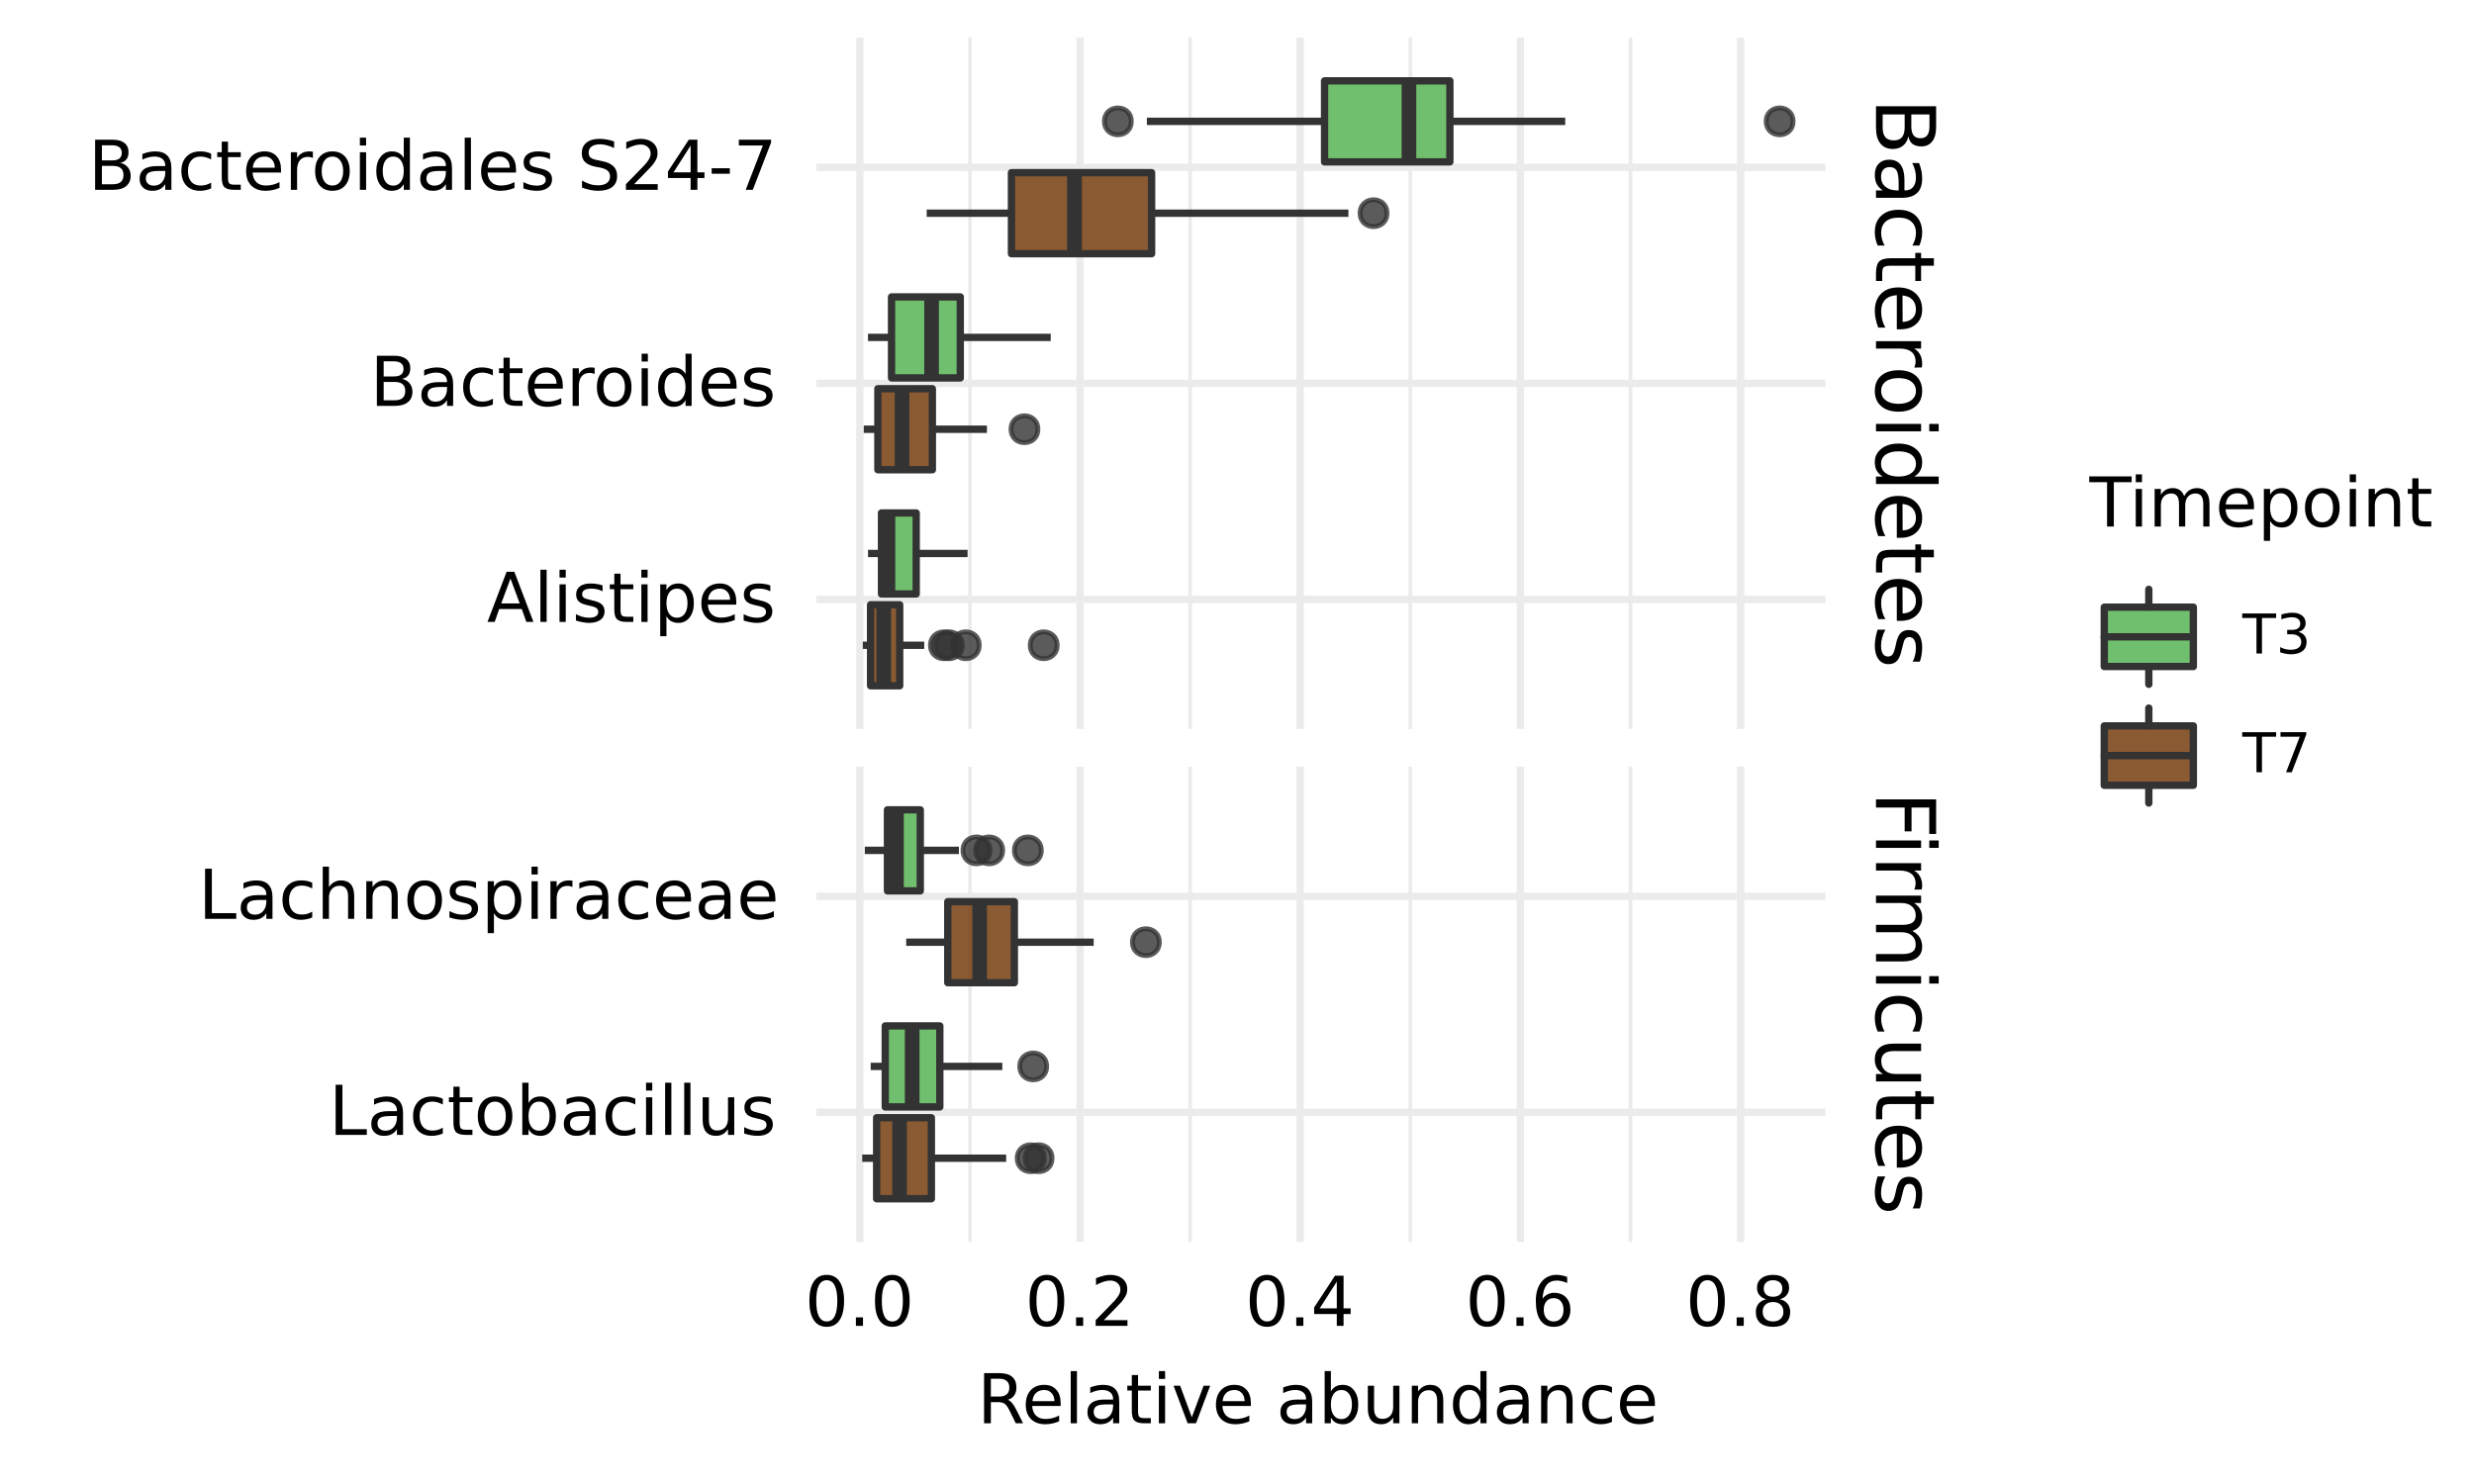 <?xml version="1.0" encoding="UTF-8"?>
<svg xmlns="http://www.w3.org/2000/svg" xmlns:xlink="http://www.w3.org/1999/xlink" width="360pt" height="216pt" viewBox="0 0 360 216" version="1.1">
<defs>
<g>
<symbol overflow="visible" id="glyph0-0">
<path style="stroke:none;" d="M -2.125 0.594 L 8.469 0.594 L 8.469 6.594 L -2.125 6.594 Z M -1.453 1.266 L -1.453 5.938 L 7.781 5.938 L 7.781 1.266 Z M -1.453 1.266 "/>
</symbol>
<symbol overflow="visible" id="glyph0-1">
<path style="stroke:none;" d="M 4.172 2.359 L 0.969 2.359 L 0.969 4.266 C 0.969 4.898 1.098 5.367 1.359 5.672 C 1.629 5.984 2.035 6.141 2.578 6.141 C 3.129 6.141 3.531 5.984 3.781 5.672 C 4.039 5.367 4.172 4.898 4.172 4.266 Z M 7.781 2.359 L 5.141 2.359 L 5.141 4.109 C 5.141 4.691 5.25 5.125 5.469 5.406 C 5.688 5.688 6.016 5.828 6.453 5.828 C 6.898 5.828 7.234 5.688 7.453 5.406 C 7.672 5.125 7.781 4.691 7.781 4.109 Z M 8.75 1.172 L 8.75 4.203 C 8.75 5.109 8.562 5.801 8.188 6.281 C 7.812 6.77 7.281 7.016 6.594 7.016 C 6.051 7.016 5.617 6.891 5.297 6.641 C 4.984 6.391 4.789 6.023 4.719 5.547 C 4.594 6.129 4.332 6.582 3.938 6.906 C 3.539 7.227 3.047 7.391 2.453 7.391 C 1.672 7.391 1.066 7.125 0.641 6.594 C 0.211 6.062 0 5.301 0 4.312 L 0 1.172 Z M 8.75 1.172 "/>
</symbol>
<symbol overflow="visible" id="glyph0-2">
<path style="stroke:none;" d="M 3.297 4.109 C 3.297 3.242 3.195 2.641 3 2.297 C 2.801 1.961 2.461 1.797 1.984 1.797 C 1.598 1.797 1.289 1.922 1.062 2.172 C 0.844 2.43 0.734 2.773 0.734 3.203 C 0.734 3.805 0.941 4.285 1.359 4.641 C 1.785 5.004 2.352 5.188 3.062 5.188 L 3.297 5.188 Z M 3.75 6.266 L 0 6.266 L 0 5.188 L 1 5.188 C 0.602 4.938 0.305 4.629 0.109 4.266 C -0.078 3.898 -0.172 3.453 -0.172 2.922 C -0.172 2.242 0.016 1.707 0.391 1.312 C 0.773 0.914 1.281 0.719 1.906 0.719 C 2.645 0.719 3.203 0.961 3.578 1.453 C 3.953 1.953 4.141 2.691 4.141 3.672 L 4.141 5.188 L 4.25 5.188 C 4.75 5.188 5.133 5.02 5.406 4.688 C 5.676 4.363 5.812 3.91 5.812 3.328 C 5.812 2.953 5.766 2.582 5.672 2.219 C 5.578 1.863 5.441 1.523 5.266 1.203 L 6.266 1.203 C 6.422 1.598 6.535 1.977 6.609 2.344 C 6.68 2.719 6.719 3.082 6.719 3.438 C 6.719 4.383 6.473 5.094 5.984 5.562 C 5.492 6.031 4.75 6.266 3.75 6.266 Z M 3.75 6.266 "/>
</symbol>
<symbol overflow="visible" id="glyph0-3">
<path style="stroke:none;" d="M 6.312 5.859 L 5.297 5.859 C 5.473 5.547 5.602 5.238 5.688 4.938 C 5.77 4.633 5.812 4.328 5.812 4.016 C 5.812 3.305 5.586 2.758 5.141 2.375 C 4.703 1.988 4.082 1.797 3.281 1.797 C 2.477 1.797 1.852 1.988 1.406 2.375 C 0.969 2.758 0.75 3.305 0.75 4.016 C 0.75 4.328 0.789 4.633 0.875 4.938 C 0.957 5.238 1.082 5.547 1.25 5.859 L 0.25 5.859 C 0.113 5.555 0.008 5.242 -0.062 4.922 C -0.133 4.598 -0.172 4.254 -0.172 3.891 C -0.172 2.898 0.133 2.113 0.75 1.531 C 1.375 0.945 2.219 0.656 3.281 0.656 C 4.344 0.656 5.18 0.945 5.797 1.531 C 6.41 2.125 6.719 2.938 6.719 3.969 C 6.719 4.289 6.68 4.609 6.609 4.922 C 6.547 5.242 6.445 5.555 6.312 5.859 Z M 6.312 5.859 "/>
</symbol>
<symbol overflow="visible" id="glyph0-4">
<path style="stroke:none;" d="M 8.422 2.203 L 6.562 2.203 L 6.562 4.422 L 5.719 4.422 L 5.719 2.203 L 2.156 2.203 C 1.625 2.203 1.281 2.273 1.125 2.422 C 0.977 2.566 0.906 2.863 0.906 3.312 L 0.906 4.422 L 0 4.422 L 0 3.312 C 0 2.477 0.156 1.898 0.469 1.578 C 0.781 1.266 1.344 1.109 2.156 1.109 L 5.719 1.109 L 5.719 0.328 L 6.562 0.328 L 6.562 1.109 L 8.422 1.109 Z M 8.422 2.203 "/>
</symbol>
<symbol overflow="visible" id="glyph0-5">
<path style="stroke:none;" d="M 3.547 6.75 L 3.031 6.75 L 3.031 1.781 C 2.281 1.832 1.711 2.055 1.328 2.453 C 0.941 2.859 0.75 3.414 0.75 4.125 C 0.75 4.539 0.797 4.941 0.891 5.328 C 0.992 5.723 1.148 6.113 1.359 6.5 L 0.328 6.5 C 0.172 6.102 0.051 5.703 -0.031 5.297 C -0.125 4.891 -0.172 4.477 -0.172 4.062 C -0.172 3.02 0.129 2.191 0.734 1.578 C 1.348 0.961 2.176 0.656 3.219 0.656 C 4.289 0.656 5.141 0.945 5.766 1.531 C 6.398 2.113 6.719 2.895 6.719 3.875 C 6.719 4.758 6.43 5.457 5.859 5.969 C 5.297 6.488 4.523 6.75 3.547 6.75 Z M 3.875 5.672 C 4.457 5.66 4.926 5.492 5.281 5.172 C 5.633 4.848 5.812 4.422 5.812 3.891 C 5.812 3.285 5.641 2.801 5.297 2.438 C 4.953 2.082 4.473 1.879 3.859 1.828 Z M 3.875 5.672 "/>
</symbol>
<symbol overflow="visible" id="glyph0-6">
<path style="stroke:none;" d="M 5.562 4.938 C 5.625 4.812 5.672 4.676 5.703 4.531 C 5.742 4.395 5.766 4.238 5.766 4.062 C 5.766 3.457 5.566 2.988 5.172 2.656 C 4.773 2.332 4.203 2.172 3.453 2.172 L 0 2.172 L 0 1.094 L 6.562 1.094 L 6.562 2.172 L 5.547 2.172 C 5.941 2.398 6.234 2.695 6.422 3.062 C 6.617 3.426 6.719 3.867 6.719 4.391 C 6.719 4.461 6.711 4.539 6.703 4.625 C 6.691 4.719 6.676 4.816 6.656 4.922 Z M 5.562 4.938 "/>
</symbol>
<symbol overflow="visible" id="glyph0-7">
<path style="stroke:none;" d="M 5.812 3.672 C 5.812 3.098 5.582 2.641 5.125 2.297 C 4.676 1.961 4.062 1.797 3.281 1.797 C 2.488 1.797 1.867 1.961 1.422 2.297 C 0.973 2.629 0.75 3.086 0.75 3.672 C 0.75 4.242 0.973 4.695 1.422 5.031 C 1.879 5.375 2.5 5.547 3.281 5.547 C 4.051 5.547 4.664 5.375 5.125 5.031 C 5.582 4.695 5.812 4.242 5.812 3.672 Z M 6.719 3.672 C 6.719 4.609 6.41 5.344 5.797 5.875 C 5.191 6.414 4.352 6.688 3.281 6.688 C 2.207 6.688 1.363 6.414 0.75 5.875 C 0.133 5.344 -0.172 4.609 -0.172 3.672 C -0.172 2.734 0.133 1.992 0.75 1.453 C 1.363 0.922 2.207 0.656 3.281 0.656 C 4.352 0.656 5.191 0.922 5.797 1.453 C 6.41 1.992 6.719 2.734 6.719 3.672 Z M 6.719 3.672 "/>
</symbol>
<symbol overflow="visible" id="glyph0-8">
<path style="stroke:none;" d="M 6.562 1.125 L 6.562 2.203 L 0 2.203 L 0 1.125 Z M 9.125 1.125 L 9.125 2.203 L 7.75 2.203 L 7.75 1.125 Z M 9.125 1.125 "/>
</symbol>
<symbol overflow="visible" id="glyph0-9">
<path style="stroke:none;" d="M 5.562 5.453 L 9.125 5.453 L 9.125 6.531 L 0 6.531 L 0 5.453 L 0.984 5.453 C 0.598 5.223 0.305 4.938 0.109 4.594 C -0.078 4.25 -0.172 3.832 -0.172 3.344 C -0.172 2.551 0.145 1.906 0.781 1.406 C 1.414 0.906 2.25 0.656 3.281 0.656 C 4.312 0.656 5.141 0.906 5.766 1.406 C 6.398 1.906 6.719 2.551 6.719 3.344 C 6.719 3.832 6.625 4.25 6.438 4.594 C 6.25 4.938 5.957 5.223 5.562 5.453 Z M 3.281 1.781 C 2.488 1.781 1.863 1.941 1.406 2.266 C 0.957 2.586 0.734 3.035 0.734 3.609 C 0.734 4.18 0.957 4.629 1.406 4.953 C 1.863 5.285 2.488 5.453 3.281 5.453 C 4.07 5.453 4.691 5.285 5.141 4.953 C 5.586 4.629 5.812 4.18 5.812 3.609 C 5.812 3.035 5.586 2.586 5.141 2.266 C 4.691 1.941 4.07 1.781 3.281 1.781 Z M 3.281 1.781 "/>
</symbol>
<symbol overflow="visible" id="glyph0-10">
<path style="stroke:none;" d="M 6.375 5.312 L 5.344 5.312 C 5.5 5.008 5.613 4.691 5.688 4.359 C 5.77 4.035 5.812 3.695 5.812 3.344 C 5.812 2.812 5.727 2.41 5.562 2.141 C 5.406 1.867 5.16 1.734 4.828 1.734 C 4.578 1.734 4.379 1.828 4.234 2.016 C 4.098 2.211 3.969 2.602 3.844 3.188 L 3.75 3.547 C 3.594 4.316 3.363 4.863 3.062 5.188 C 2.758 5.508 2.344 5.672 1.812 5.672 C 1.195 5.672 0.711 5.426 0.359 4.938 C 0.004 4.457 -0.172 3.797 -0.172 2.953 C -0.172 2.598 -0.133 2.227 -0.062 1.844 C 0 1.469 0.098 1.07 0.234 0.656 L 1.359 0.656 C 1.148 1.051 0.992 1.441 0.891 1.828 C 0.785 2.211 0.734 2.598 0.734 2.984 C 0.734 3.484 0.816 3.867 0.984 4.141 C 1.16 4.422 1.41 4.562 1.734 4.562 C 2.023 4.562 2.25 4.461 2.406 4.266 C 2.562 4.066 2.711 3.633 2.859 2.969 L 2.938 2.594 C 3.082 1.926 3.301 1.441 3.594 1.141 C 3.883 0.848 4.281 0.703 4.781 0.703 C 5.406 0.703 5.883 0.922 6.219 1.359 C 6.551 1.797 6.719 2.414 6.719 3.219 C 6.719 3.613 6.688 3.988 6.625 4.344 C 6.57 4.695 6.488 5.02 6.375 5.312 Z M 6.375 5.312 "/>
</symbol>
<symbol overflow="visible" id="glyph0-11">
<path style="stroke:none;" d="M 8.75 1.172 L 8.75 6.203 L 7.75 6.203 L 7.75 2.359 L 5.172 2.359 L 5.172 5.828 L 4.172 5.828 L 4.172 2.359 L 0 2.359 L 0 1.172 Z M 8.75 1.172 "/>
</symbol>
<symbol overflow="visible" id="glyph0-12">
<path style="stroke:none;" d="M 5.297 6.234 C 5.785 6.504 6.145 6.828 6.375 7.203 C 6.602 7.578 6.719 8.02 6.719 8.531 C 6.719 9.219 6.477 9.742 6 10.109 C 5.52 10.484 4.844 10.672 3.969 10.672 L 0 10.672 L 0 9.594 L 3.922 9.594 C 4.555 9.594 5.023 9.477 5.328 9.25 C 5.629 9.031 5.781 8.691 5.781 8.234 C 5.781 7.672 5.594 7.227 5.219 6.906 C 4.852 6.582 4.348 6.422 3.703 6.422 L 0 6.422 L 0 5.344 L 3.922 5.344 C 4.555 5.344 5.023 5.227 5.328 5 C 5.629 4.781 5.781 4.438 5.781 3.969 C 5.781 3.414 5.594 2.977 5.219 2.656 C 4.852 2.332 4.348 2.172 3.703 2.172 L 0 2.172 L 0 1.094 L 6.562 1.094 L 6.562 2.172 L 5.547 2.172 C 5.941 2.422 6.234 2.719 6.422 3.062 C 6.617 3.406 6.719 3.812 6.719 4.281 C 6.719 4.758 6.598 5.164 6.359 5.5 C 6.117 5.832 5.766 6.078 5.297 6.234 Z M 5.297 6.234 "/>
</symbol>
<symbol overflow="visible" id="glyph0-13">
<path style="stroke:none;" d="M 2.594 1.016 L 6.562 1.016 L 6.562 2.094 L 2.625 2.094 C 2.008 2.094 1.547 2.211 1.234 2.453 C 0.922 2.703 0.766 3.066 0.766 3.547 C 0.766 4.129 0.945 4.586 1.312 4.922 C 1.688 5.266 2.195 5.438 2.844 5.438 L 6.562 5.438 L 6.562 6.516 L 0 6.516 L 0 5.438 L 1.016 5.438 C 0.609 5.176 0.305 4.875 0.109 4.531 C -0.078 4.188 -0.172 3.785 -0.172 3.328 C -0.172 2.566 0.062 1.988 0.531 1.594 C 1 1.207 1.688 1.016 2.594 1.016 Z M 6.719 3.734 Z M 6.719 3.734 "/>
</symbol>
<symbol overflow="visible" id="glyph1-0">
<path style="stroke:none;" d="M 0.5 1.766 L 0.5 -7.047 L 5.5 -7.047 L 5.5 1.766 Z M 1.062 1.219 L 4.938 1.219 L 4.938 -6.484 L 1.062 -6.484 Z M 1.062 1.219 "/>
</symbol>
<symbol overflow="visible" id="glyph1-1">
<path style="stroke:none;" d="M 3.172 -6.641 C 2.672 -6.641 2.289 -6.391 2.031 -5.891 C 1.781 -5.391 1.656 -4.641 1.656 -3.641 C 1.656 -2.641 1.781 -1.891 2.031 -1.391 C 2.289 -0.891 2.672 -0.641 3.172 -0.641 C 3.691 -0.641 4.078 -0.891 4.328 -1.391 C 4.586 -1.891 4.719 -2.641 4.719 -3.641 C 4.719 -4.641 4.586 -5.391 4.328 -5.891 C 4.078 -6.391 3.691 -6.641 3.172 -6.641 Z M 3.172 -7.422 C 3.992 -7.422 4.617 -7.098 5.047 -6.453 C 5.484 -5.805 5.703 -4.867 5.703 -3.641 C 5.703 -2.41 5.484 -1.473 5.047 -0.828 C 4.617 -0.18 3.992 0.141 3.172 0.141 C 2.359 0.141 1.734 -0.18 1.297 -0.828 C 0.867 -1.473 0.656 -2.41 0.656 -3.641 C 0.656 -4.867 0.867 -5.805 1.297 -6.453 C 1.734 -7.098 2.359 -7.422 3.172 -7.422 Z M 3.172 -7.422 "/>
</symbol>
<symbol overflow="visible" id="glyph1-2">
<path style="stroke:none;" d="M 1.062 -1.234 L 2.094 -1.234 L 2.094 0 L 1.062 0 Z M 1.062 -1.234 "/>
</symbol>
<symbol overflow="visible" id="glyph1-3">
<path style="stroke:none;" d="M 1.922 -0.828 L 5.359 -0.828 L 5.359 0 L 0.734 0 L 0.734 -0.828 C 1.109 -1.211 1.617 -1.734 2.266 -2.391 C 2.91 -3.047 3.316 -3.469 3.484 -3.656 C 3.797 -4.008 4.016 -4.305 4.141 -4.547 C 4.266 -4.797 4.328 -5.039 4.328 -5.281 C 4.328 -5.664 4.191 -5.977 3.922 -6.219 C 3.648 -6.469 3.297 -6.594 2.859 -6.594 C 2.547 -6.594 2.219 -6.535 1.875 -6.422 C 1.539 -6.316 1.176 -6.156 0.781 -5.938 L 0.781 -6.938 C 1.176 -7.094 1.547 -7.211 1.891 -7.297 C 2.234 -7.379 2.551 -7.422 2.844 -7.422 C 3.594 -7.422 4.191 -7.234 4.641 -6.859 C 5.098 -6.484 5.328 -5.977 5.328 -5.344 C 5.328 -5.039 5.27 -4.754 5.156 -4.484 C 5.039 -4.223 4.836 -3.91 4.547 -3.547 C 4.461 -3.453 4.203 -3.176 3.766 -2.719 C 3.328 -2.27 2.711 -1.641 1.922 -0.828 Z M 1.922 -0.828 "/>
</symbol>
<symbol overflow="visible" id="glyph1-4">
<path style="stroke:none;" d="M 3.781 -6.438 L 1.297 -2.547 L 3.781 -2.547 Z M 3.516 -7.297 L 4.766 -7.297 L 4.766 -2.547 L 5.797 -2.547 L 5.797 -1.719 L 4.766 -1.719 L 4.766 0 L 3.781 0 L 3.781 -1.719 L 0.484 -1.719 L 0.484 -2.672 Z M 3.516 -7.297 "/>
</symbol>
<symbol overflow="visible" id="glyph1-5">
<path style="stroke:none;" d="M 3.297 -4.031 C 2.859 -4.031 2.508 -3.879 2.25 -3.578 C 1.988 -3.273 1.859 -2.863 1.859 -2.344 C 1.859 -1.812 1.988 -1.395 2.25 -1.094 C 2.508 -0.789 2.859 -0.641 3.297 -0.641 C 3.742 -0.641 4.094 -0.789 4.344 -1.094 C 4.602 -1.395 4.734 -1.812 4.734 -2.344 C 4.734 -2.863 4.602 -3.273 4.344 -3.578 C 4.094 -3.879 3.742 -4.031 3.297 -4.031 Z M 5.266 -7.125 L 5.266 -6.234 C 5.016 -6.348 4.758 -6.438 4.5 -6.5 C 4.25 -6.562 4.004 -6.594 3.766 -6.594 C 3.109 -6.594 2.609 -6.375 2.266 -5.938 C 1.922 -5.5 1.727 -4.832 1.688 -3.938 C 1.875 -4.219 2.113 -4.43 2.406 -4.578 C 2.695 -4.734 3.016 -4.812 3.359 -4.812 C 4.086 -4.812 4.664 -4.586 5.094 -4.141 C 5.52 -3.703 5.734 -3.102 5.734 -2.344 C 5.734 -1.594 5.508 -0.988 5.062 -0.531 C 4.625 -0.082 4.035 0.141 3.297 0.141 C 2.453 0.141 1.805 -0.18 1.359 -0.828 C 0.922 -1.473 0.703 -2.41 0.703 -3.641 C 0.703 -4.785 0.973 -5.703 1.516 -6.391 C 2.066 -7.078 2.801 -7.422 3.719 -7.422 C 3.969 -7.422 4.219 -7.395 4.469 -7.344 C 4.719 -7.301 4.984 -7.227 5.266 -7.125 Z M 5.266 -7.125 "/>
</symbol>
<symbol overflow="visible" id="glyph1-6">
<path style="stroke:none;" d="M 3.172 -3.469 C 2.703 -3.469 2.332 -3.336 2.062 -3.078 C 1.801 -2.828 1.672 -2.484 1.672 -2.047 C 1.672 -1.609 1.801 -1.266 2.062 -1.016 C 2.332 -0.766 2.703 -0.641 3.172 -0.641 C 3.641 -0.641 4.008 -0.766 4.281 -1.016 C 4.551 -1.266 4.688 -1.609 4.688 -2.047 C 4.688 -2.484 4.551 -2.828 4.281 -3.078 C 4.02 -3.336 3.648 -3.469 3.172 -3.469 Z M 2.188 -3.875 C 1.77 -3.977 1.441 -4.176 1.203 -4.469 C 0.961 -4.758 0.844 -5.113 0.844 -5.531 C 0.844 -6.113 1.051 -6.57 1.469 -6.906 C 1.883 -7.25 2.453 -7.422 3.172 -7.422 C 3.898 -7.422 4.473 -7.25 4.891 -6.906 C 5.305 -6.57 5.516 -6.113 5.516 -5.531 C 5.516 -5.113 5.395 -4.758 5.156 -4.469 C 4.914 -4.176 4.586 -3.977 4.172 -3.875 C 4.648 -3.77 5.02 -3.555 5.281 -3.234 C 5.539 -2.91 5.672 -2.516 5.672 -2.047 C 5.672 -1.336 5.457 -0.797 5.031 -0.422 C 4.602 -0.047 3.984 0.141 3.172 0.141 C 2.367 0.141 1.75 -0.047 1.312 -0.422 C 0.883 -0.797 0.672 -1.336 0.672 -2.047 C 0.672 -2.516 0.805 -2.91 1.078 -3.234 C 1.348 -3.555 1.719 -3.77 2.188 -3.875 Z M 1.828 -5.438 C 1.828 -5.062 1.945 -4.766 2.188 -4.547 C 2.426 -4.336 2.754 -4.234 3.172 -4.234 C 3.598 -4.234 3.93 -4.336 4.172 -4.547 C 4.41 -4.766 4.531 -5.062 4.531 -5.438 C 4.531 -5.812 4.41 -6.102 4.172 -6.312 C 3.93 -6.531 3.598 -6.641 3.172 -6.641 C 2.754 -6.641 2.426 -6.531 2.188 -6.312 C 1.945 -6.102 1.828 -5.812 1.828 -5.438 Z M 1.828 -5.438 "/>
</symbol>
<symbol overflow="visible" id="glyph1-7">
<path style="stroke:none;" d="M 3.422 -6.312 L 2.078 -2.688 L 4.766 -2.688 Z M 2.859 -7.297 L 3.984 -7.297 L 6.766 0 L 5.734 0 L 5.062 -1.875 L 1.781 -1.875 L 1.125 0 L 0.078 0 Z M 2.859 -7.297 "/>
</symbol>
<symbol overflow="visible" id="glyph1-8">
<path style="stroke:none;" d="M 0.938 -7.594 L 1.844 -7.594 L 1.844 0 L 0.938 0 Z M 0.938 -7.594 "/>
</symbol>
<symbol overflow="visible" id="glyph1-9">
<path style="stroke:none;" d="M 0.938 -5.469 L 1.844 -5.469 L 1.844 0 L 0.938 0 Z M 0.938 -7.594 L 1.844 -7.594 L 1.844 -6.453 L 0.938 -6.453 Z M 0.938 -7.594 "/>
</symbol>
<symbol overflow="visible" id="glyph1-10">
<path style="stroke:none;" d="M 4.422 -5.312 L 4.422 -4.453 C 4.172 -4.586 3.91 -4.688 3.641 -4.75 C 3.367 -4.812 3.082 -4.844 2.781 -4.844 C 2.344 -4.844 2.008 -4.773 1.781 -4.641 C 1.562 -4.504 1.453 -4.301 1.453 -4.031 C 1.453 -3.82 1.531 -3.656 1.688 -3.531 C 1.844 -3.414 2.164 -3.305 2.656 -3.203 L 2.953 -3.125 C 3.598 -2.988 4.051 -2.797 4.312 -2.547 C 4.582 -2.297 4.719 -1.953 4.719 -1.516 C 4.719 -1.004 4.516 -0.598 4.109 -0.297 C 3.711 -0.004 3.164 0.141 2.469 0.141 C 2.164 0.141 1.852 0.109 1.531 0.047 C 1.219 -0.004 0.891 -0.086 0.547 -0.203 L 0.547 -1.125 C 0.879 -0.957 1.203 -0.828 1.516 -0.734 C 1.836 -0.648 2.16 -0.609 2.484 -0.609 C 2.898 -0.609 3.223 -0.68 3.453 -0.828 C 3.68 -0.973 3.797 -1.176 3.797 -1.438 C 3.797 -1.688 3.711 -1.875 3.547 -2 C 3.391 -2.133 3.031 -2.258 2.469 -2.375 L 2.156 -2.453 C 1.602 -2.566 1.203 -2.742 0.953 -2.984 C 0.703 -3.234 0.578 -3.566 0.578 -3.984 C 0.578 -4.504 0.758 -4.898 1.125 -5.172 C 1.488 -5.453 2.008 -5.594 2.688 -5.594 C 3.008 -5.594 3.316 -5.566 3.609 -5.516 C 3.91 -5.473 4.18 -5.406 4.422 -5.312 Z M 4.422 -5.312 "/>
</symbol>
<symbol overflow="visible" id="glyph1-11">
<path style="stroke:none;" d="M 1.828 -7.016 L 1.828 -5.469 L 3.688 -5.469 L 3.688 -4.766 L 1.828 -4.766 L 1.828 -1.797 C 1.828 -1.359 1.891 -1.07 2.016 -0.938 C 2.141 -0.812 2.391 -0.75 2.766 -0.75 L 3.688 -0.75 L 3.688 0 L 2.766 0 C 2.066 0 1.582 -0.129 1.312 -0.391 C 1.051 -0.648 0.922 -1.117 0.922 -1.797 L 0.922 -4.766 L 0.266 -4.766 L 0.266 -5.469 L 0.922 -5.469 L 0.922 -7.016 Z M 1.828 -7.016 "/>
</symbol>
<symbol overflow="visible" id="glyph1-12">
<path style="stroke:none;" d="M 1.812 -0.828 L 1.812 2.078 L 0.906 2.078 L 0.906 -5.469 L 1.812 -5.469 L 1.812 -4.641 C 2 -4.961 2.234 -5.203 2.516 -5.359 C 2.805 -5.516 3.156 -5.594 3.562 -5.594 C 4.227 -5.594 4.766 -5.328 5.172 -4.797 C 5.586 -4.273 5.797 -3.586 5.797 -2.734 C 5.797 -1.867 5.586 -1.172 5.172 -0.641 C 4.766 -0.117 4.227 0.141 3.562 0.141 C 3.156 0.141 2.805 0.062 2.516 -0.094 C 2.234 -0.25 2 -0.492 1.812 -0.828 Z M 4.875 -2.734 C 4.875 -3.391 4.734 -3.906 4.453 -4.281 C 4.18 -4.656 3.812 -4.844 3.344 -4.844 C 2.863 -4.844 2.488 -4.656 2.219 -4.281 C 1.945 -3.906 1.812 -3.391 1.812 -2.734 C 1.812 -2.066 1.945 -1.547 2.219 -1.172 C 2.488 -0.797 2.863 -0.609 3.344 -0.609 C 3.812 -0.609 4.18 -0.797 4.453 -1.172 C 4.734 -1.547 4.875 -2.066 4.875 -2.734 Z M 4.875 -2.734 "/>
</symbol>
<symbol overflow="visible" id="glyph1-13">
<path style="stroke:none;" d="M 5.625 -2.953 L 5.625 -2.516 L 1.484 -2.516 C 1.523 -1.898 1.711 -1.43 2.047 -1.109 C 2.379 -0.785 2.844 -0.625 3.438 -0.625 C 3.781 -0.625 4.113 -0.664 4.438 -0.75 C 4.77 -0.832 5.094 -0.957 5.406 -1.125 L 5.406 -0.281 C 5.082 -0.145 4.75 -0.039 4.406 0.031 C 4.07 0.102 3.734 0.141 3.391 0.141 C 2.516 0.141 1.82 -0.109 1.312 -0.609 C 0.801 -1.117 0.547 -1.812 0.547 -2.688 C 0.547 -3.582 0.785 -4.289 1.266 -4.812 C 1.754 -5.332 2.41 -5.594 3.234 -5.594 C 3.973 -5.594 4.555 -5.359 4.984 -4.891 C 5.41 -4.422 5.625 -3.773 5.625 -2.953 Z M 4.719 -3.219 C 4.719 -3.707 4.582 -4.098 4.312 -4.391 C 4.039 -4.691 3.688 -4.844 3.25 -4.844 C 2.738 -4.844 2.332 -4.695 2.031 -4.406 C 1.738 -4.125 1.566 -3.727 1.516 -3.219 Z M 4.719 -3.219 "/>
</symbol>
<symbol overflow="visible" id="glyph1-14">
<path style="stroke:none;" d="M 1.969 -3.484 L 1.969 -0.812 L 3.547 -0.812 C 4.078 -0.812 4.469 -0.922 4.719 -1.141 C 4.977 -1.359 5.109 -1.695 5.109 -2.156 C 5.109 -2.602 4.977 -2.938 4.719 -3.156 C 4.469 -3.375 4.078 -3.484 3.547 -3.484 Z M 1.969 -6.484 L 1.969 -4.281 L 3.422 -4.281 C 3.91 -4.281 4.27 -4.367 4.5 -4.547 C 4.738 -4.734 4.859 -5.008 4.859 -5.375 C 4.859 -5.75 4.738 -6.023 4.5 -6.203 C 4.27 -6.391 3.91 -6.484 3.422 -6.484 Z M 0.984 -7.297 L 3.5 -7.297 C 4.25 -7.297 4.828 -7.141 5.234 -6.828 C 5.641 -6.516 5.844 -6.066 5.844 -5.484 C 5.844 -5.035 5.738 -4.68 5.531 -4.422 C 5.32 -4.16 5.02 -4 4.625 -3.938 C 5.102 -3.832 5.477 -3.613 5.75 -3.281 C 6.02 -2.945 6.156 -2.535 6.156 -2.047 C 6.156 -1.391 5.93 -0.883 5.484 -0.531 C 5.047 -0.176 4.414 0 3.594 0 L 0.984 0 Z M 0.984 -7.297 "/>
</symbol>
<symbol overflow="visible" id="glyph1-15">
<path style="stroke:none;" d="M 3.422 -2.75 C 2.703 -2.75 2.203 -2.664 1.922 -2.5 C 1.641 -2.332 1.5 -2.051 1.5 -1.656 C 1.5 -1.332 1.602 -1.078 1.812 -0.891 C 2.02 -0.703 2.305 -0.609 2.672 -0.609 C 3.172 -0.609 3.57 -0.785 3.875 -1.141 C 4.176 -1.492 4.328 -1.961 4.328 -2.547 L 4.328 -2.75 Z M 5.219 -3.125 L 5.219 0 L 4.328 0 L 4.328 -0.828 C 4.117 -0.492 3.859 -0.25 3.547 -0.094 C 3.242 0.062 2.875 0.141 2.438 0.141 C 1.875 0.141 1.426 -0.016 1.094 -0.328 C 0.758 -0.641 0.594 -1.062 0.594 -1.594 C 0.594 -2.207 0.801 -2.672 1.219 -2.984 C 1.633 -3.297 2.25 -3.453 3.062 -3.453 L 4.328 -3.453 L 4.328 -3.547 C 4.328 -3.953 4.188 -4.27 3.906 -4.5 C 3.633 -4.727 3.254 -4.844 2.766 -4.844 C 2.453 -4.844 2.145 -4.801 1.844 -4.719 C 1.551 -4.645 1.27 -4.535 1 -4.391 L 1 -5.219 C 1.332 -5.344 1.648 -5.438 1.953 -5.5 C 2.266 -5.562 2.566 -5.594 2.859 -5.594 C 3.648 -5.594 4.238 -5.391 4.625 -4.984 C 5.02 -4.578 5.219 -3.957 5.219 -3.125 Z M 5.219 -3.125 "/>
</symbol>
<symbol overflow="visible" id="glyph1-16">
<path style="stroke:none;" d="M 4.875 -5.266 L 4.875 -4.422 C 4.625 -4.555 4.367 -4.66 4.109 -4.734 C 3.859 -4.805 3.602 -4.844 3.344 -4.844 C 2.758 -4.844 2.305 -4.656 1.984 -4.281 C 1.66 -3.914 1.5 -3.398 1.5 -2.734 C 1.5 -2.066 1.66 -1.547 1.984 -1.172 C 2.305 -0.805 2.758 -0.625 3.344 -0.625 C 3.602 -0.625 3.859 -0.656 4.109 -0.719 C 4.367 -0.789 4.625 -0.898 4.875 -1.047 L 4.875 -0.203 C 4.625 -0.086 4.363 -0.004 4.094 0.047 C 3.832 0.109 3.551 0.141 3.25 0.141 C 2.414 0.141 1.754 -0.113 1.266 -0.625 C 0.785 -1.145 0.547 -1.848 0.547 -2.734 C 0.547 -3.617 0.789 -4.316 1.281 -4.828 C 1.77 -5.336 2.441 -5.594 3.297 -5.594 C 3.578 -5.594 3.848 -5.566 4.109 -5.516 C 4.367 -5.461 4.625 -5.379 4.875 -5.266 Z M 4.875 -5.266 "/>
</symbol>
<symbol overflow="visible" id="glyph1-17">
<path style="stroke:none;" d="M 4.109 -4.625 C 4.004 -4.688 3.895 -4.727 3.781 -4.75 C 3.664 -4.781 3.535 -4.797 3.391 -4.797 C 2.879 -4.797 2.488 -4.629 2.219 -4.297 C 1.945 -3.973 1.812 -3.5 1.812 -2.875 L 1.812 0 L 0.906 0 L 0.906 -5.469 L 1.812 -5.469 L 1.812 -4.625 C 2 -4.957 2.242 -5.203 2.547 -5.359 C 2.848 -5.516 3.219 -5.594 3.656 -5.594 C 3.719 -5.594 3.785 -5.586 3.859 -5.578 C 3.93 -5.578 4.016 -5.566 4.109 -5.547 Z M 4.109 -4.625 "/>
</symbol>
<symbol overflow="visible" id="glyph1-18">
<path style="stroke:none;" d="M 3.062 -4.844 C 2.582 -4.844 2.203 -4.656 1.922 -4.281 C 1.641 -3.906 1.5 -3.391 1.5 -2.734 C 1.5 -2.078 1.633 -1.562 1.906 -1.188 C 2.188 -0.812 2.57 -0.625 3.062 -0.625 C 3.539 -0.625 3.922 -0.812 4.203 -1.188 C 4.484 -1.562 4.625 -2.078 4.625 -2.734 C 4.625 -3.379 4.484 -3.891 4.203 -4.266 C 3.922 -4.648 3.539 -4.844 3.062 -4.844 Z M 3.062 -5.594 C 3.844 -5.594 4.457 -5.336 4.906 -4.828 C 5.352 -4.328 5.578 -3.629 5.578 -2.734 C 5.578 -1.836 5.352 -1.133 4.906 -0.625 C 4.457 -0.113 3.844 0.141 3.062 0.141 C 2.281 0.141 1.664 -0.113 1.219 -0.625 C 0.77 -1.133 0.547 -1.836 0.547 -2.734 C 0.547 -3.629 0.77 -4.328 1.219 -4.828 C 1.664 -5.336 2.281 -5.594 3.062 -5.594 Z M 3.062 -5.594 "/>
</symbol>
<symbol overflow="visible" id="glyph1-19">
<path style="stroke:none;" d="M 4.547 -4.641 L 4.547 -7.594 L 5.438 -7.594 L 5.438 0 L 4.547 0 L 4.547 -0.828 C 4.359 -0.492 4.117 -0.25 3.828 -0.094 C 3.535 0.062 3.188 0.141 2.781 0.141 C 2.125 0.141 1.586 -0.117 1.172 -0.641 C 0.754 -1.172 0.547 -1.867 0.547 -2.734 C 0.547 -3.586 0.754 -4.273 1.172 -4.797 C 1.586 -5.328 2.125 -5.594 2.781 -5.594 C 3.188 -5.594 3.535 -5.516 3.828 -5.359 C 4.117 -5.203 4.359 -4.961 4.547 -4.641 Z M 1.484 -2.734 C 1.484 -2.066 1.617 -1.547 1.891 -1.172 C 2.16 -0.797 2.535 -0.609 3.016 -0.609 C 3.484 -0.609 3.852 -0.797 4.125 -1.172 C 4.406 -1.547 4.547 -2.066 4.547 -2.734 C 4.547 -3.391 4.406 -3.906 4.125 -4.281 C 3.852 -4.656 3.484 -4.844 3.016 -4.844 C 2.535 -4.844 2.16 -4.656 1.891 -4.281 C 1.617 -3.906 1.484 -3.391 1.484 -2.734 Z M 1.484 -2.734 "/>
</symbol>
<symbol overflow="visible" id="glyph1-20">
<path style="stroke:none;" d=""/>
</symbol>
<symbol overflow="visible" id="glyph1-21">
<path style="stroke:none;" d="M 5.359 -7.047 L 5.359 -6.094 C 4.984 -6.27 4.629 -6.398 4.297 -6.484 C 3.961 -6.578 3.641 -6.625 3.328 -6.625 C 2.797 -6.625 2.383 -6.52 2.094 -6.312 C 1.801 -6.102 1.656 -5.805 1.656 -5.422 C 1.656 -5.098 1.75 -4.852 1.938 -4.688 C 2.133 -4.52 2.504 -4.391 3.047 -4.297 L 3.641 -4.172 C 4.367 -4.023 4.91 -3.773 5.266 -3.422 C 5.617 -3.078 5.797 -2.609 5.797 -2.016 C 5.797 -1.305 5.555 -0.77 5.078 -0.406 C 4.609 -0.039 3.914 0.141 3 0.141 C 2.656 0.141 2.285 0.098 1.891 0.016 C 1.504 -0.055 1.102 -0.172 0.688 -0.328 L 0.688 -1.344 C 1.094 -1.113 1.484 -0.941 1.859 -0.828 C 2.242 -0.711 2.625 -0.656 3 -0.656 C 3.562 -0.656 3.992 -0.766 4.297 -0.984 C 4.609 -1.211 4.766 -1.531 4.766 -1.938 C 4.766 -2.289 4.656 -2.566 4.438 -2.766 C 4.219 -2.973 3.852 -3.129 3.344 -3.234 L 2.75 -3.344 C 2.008 -3.488 1.473 -3.719 1.141 -4.031 C 0.816 -4.344 0.656 -4.781 0.656 -5.344 C 0.656 -5.988 0.879 -6.492 1.328 -6.859 C 1.785 -7.234 2.414 -7.422 3.219 -7.422 C 3.562 -7.422 3.91 -7.391 4.266 -7.328 C 4.617 -7.266 4.984 -7.172 5.359 -7.047 Z M 5.359 -7.047 "/>
</symbol>
<symbol overflow="visible" id="glyph1-22">
<path style="stroke:none;" d="M 0.484 -3.141 L 3.125 -3.141 L 3.125 -2.344 L 0.484 -2.344 Z M 0.484 -3.141 "/>
</symbol>
<symbol overflow="visible" id="glyph1-23">
<path style="stroke:none;" d="M 0.828 -7.297 L 5.516 -7.297 L 5.516 -6.875 L 2.859 0 L 1.828 0 L 4.328 -6.453 L 0.828 -6.453 Z M 0.828 -7.297 "/>
</symbol>
<symbol overflow="visible" id="glyph1-24">
<path style="stroke:none;" d="M 0.984 -7.297 L 1.969 -7.297 L 1.969 -0.828 L 5.516 -0.828 L 5.516 0 L 0.984 0 Z M 0.984 -7.297 "/>
</symbol>
<symbol overflow="visible" id="glyph1-25">
<path style="stroke:none;" d="M 4.875 -2.734 C 4.875 -3.391 4.734 -3.906 4.453 -4.281 C 4.18 -4.656 3.812 -4.844 3.344 -4.844 C 2.863 -4.844 2.488 -4.656 2.219 -4.281 C 1.945 -3.906 1.812 -3.391 1.812 -2.734 C 1.812 -2.066 1.945 -1.547 2.219 -1.172 C 2.488 -0.797 2.863 -0.609 3.344 -0.609 C 3.812 -0.609 4.18 -0.797 4.453 -1.172 C 4.734 -1.547 4.875 -2.066 4.875 -2.734 Z M 1.812 -4.641 C 2 -4.961 2.234 -5.203 2.516 -5.359 C 2.805 -5.516 3.156 -5.594 3.562 -5.594 C 4.227 -5.594 4.766 -5.328 5.172 -4.797 C 5.586 -4.273 5.797 -3.586 5.797 -2.734 C 5.797 -1.867 5.586 -1.172 5.172 -0.641 C 4.766 -0.117 4.227 0.141 3.562 0.141 C 3.156 0.141 2.805 0.062 2.516 -0.094 C 2.234 -0.25 2 -0.492 1.812 -0.828 L 1.812 0 L 0.906 0 L 0.906 -7.594 L 1.812 -7.594 Z M 1.812 -4.641 "/>
</symbol>
<symbol overflow="visible" id="glyph1-26">
<path style="stroke:none;" d="M 0.844 -2.156 L 0.844 -5.469 L 1.75 -5.469 L 1.75 -2.188 C 1.75 -1.676 1.848 -1.289 2.047 -1.031 C 2.254 -0.77 2.555 -0.641 2.953 -0.641 C 3.441 -0.641 3.828 -0.789 4.109 -1.094 C 4.391 -1.406 4.531 -1.832 4.531 -2.375 L 4.531 -5.469 L 5.438 -5.469 L 5.438 0 L 4.531 0 L 4.531 -0.844 C 4.312 -0.508 4.055 -0.258 3.766 -0.094 C 3.484 0.062 3.148 0.141 2.766 0.141 C 2.141 0.141 1.66 -0.051 1.328 -0.438 C 1.004 -0.832 0.844 -1.406 0.844 -2.156 Z M 3.109 -5.594 Z M 3.109 -5.594 "/>
</symbol>
<symbol overflow="visible" id="glyph1-27">
<path style="stroke:none;" d="M 5.484 -3.297 L 5.484 0 L 4.594 0 L 4.594 -3.266 C 4.594 -3.785 4.488 -4.172 4.281 -4.422 C 4.082 -4.68 3.781 -4.812 3.375 -4.812 C 2.895 -4.812 2.516 -4.656 2.234 -4.344 C 1.953 -4.039 1.812 -3.625 1.812 -3.094 L 1.812 0 L 0.906 0 L 0.906 -7.594 L 1.812 -7.594 L 1.812 -4.625 C 2.031 -4.945 2.285 -5.188 2.578 -5.344 C 2.867 -5.508 3.203 -5.594 3.578 -5.594 C 4.203 -5.594 4.676 -5.398 5 -5.016 C 5.32 -4.629 5.484 -4.055 5.484 -3.297 Z M 5.484 -3.297 "/>
</symbol>
<symbol overflow="visible" id="glyph1-28">
<path style="stroke:none;" d="M 5.484 -3.297 L 5.484 0 L 4.594 0 L 4.594 -3.266 C 4.594 -3.785 4.488 -4.172 4.281 -4.422 C 4.082 -4.68 3.781 -4.812 3.375 -4.812 C 2.895 -4.812 2.516 -4.656 2.234 -4.344 C 1.953 -4.039 1.812 -3.625 1.812 -3.094 L 1.812 0 L 0.906 0 L 0.906 -5.469 L 1.812 -5.469 L 1.812 -4.625 C 2.031 -4.945 2.285 -5.188 2.578 -5.344 C 2.867 -5.508 3.203 -5.594 3.578 -5.594 C 4.203 -5.594 4.676 -5.398 5 -5.016 C 5.32 -4.629 5.484 -4.055 5.484 -3.297 Z M 5.484 -3.297 "/>
</symbol>
<symbol overflow="visible" id="glyph1-29">
<path style="stroke:none;" d="M 4.438 -3.422 C 4.645 -3.348 4.848 -3.191 5.047 -2.953 C 5.254 -2.723 5.457 -2.406 5.656 -2 L 6.656 0 L 5.594 0 L 4.672 -1.875 C 4.43 -2.363 4.195 -2.688 3.969 -2.844 C 3.738 -3 3.43 -3.078 3.047 -3.078 L 1.969 -3.078 L 1.969 0 L 0.984 0 L 0.984 -7.297 L 3.203 -7.297 C 4.035 -7.297 4.656 -7.117 5.062 -6.766 C 5.477 -6.422 5.688 -5.895 5.688 -5.188 C 5.688 -4.727 5.578 -4.348 5.359 -4.047 C 5.148 -3.742 4.844 -3.535 4.438 -3.422 Z M 1.969 -6.484 L 1.969 -3.891 L 3.203 -3.891 C 3.68 -3.891 4.039 -4 4.281 -4.219 C 4.531 -4.438 4.656 -4.758 4.656 -5.188 C 4.656 -5.613 4.531 -5.938 4.281 -6.156 C 4.039 -6.375 3.68 -6.484 3.203 -6.484 Z M 1.969 -6.484 "/>
</symbol>
<symbol overflow="visible" id="glyph1-30">
<path style="stroke:none;" d="M 0.297 -5.469 L 1.25 -5.469 L 2.953 -0.875 L 4.672 -5.469 L 5.625 -5.469 L 3.562 0 L 2.344 0 Z M 0.297 -5.469 "/>
</symbol>
<symbol overflow="visible" id="glyph1-31">
<path style="stroke:none;" d="M -0.031 -7.297 L 6.141 -7.297 L 6.141 -6.453 L 3.547 -6.453 L 3.547 0 L 2.562 0 L 2.562 -6.453 L -0.031 -6.453 Z M -0.031 -7.297 "/>
</symbol>
<symbol overflow="visible" id="glyph1-32">
<path style="stroke:none;" d="M 5.203 -4.422 C 5.422 -4.828 5.688 -5.125 6 -5.312 C 6.312 -5.5 6.68 -5.594 7.109 -5.594 C 7.68 -5.594 8.117 -5.395 8.422 -5 C 8.734 -4.602 8.891 -4.035 8.891 -3.297 L 8.891 0 L 7.984 0 L 7.984 -3.266 C 7.984 -3.797 7.891 -4.188 7.703 -4.438 C 7.523 -4.688 7.242 -4.812 6.859 -4.812 C 6.391 -4.812 6.02 -4.656 5.75 -4.344 C 5.488 -4.039 5.359 -3.625 5.359 -3.094 L 5.359 0 L 4.453 0 L 4.453 -3.266 C 4.453 -3.797 4.359 -4.188 4.172 -4.438 C 3.984 -4.688 3.695 -4.812 3.312 -4.812 C 2.852 -4.812 2.488 -4.656 2.219 -4.344 C 1.945 -4.039 1.812 -3.625 1.812 -3.094 L 1.812 0 L 0.906 0 L 0.906 -5.469 L 1.812 -5.469 L 1.812 -4.625 C 2.02 -4.957 2.266 -5.203 2.547 -5.359 C 2.836 -5.516 3.176 -5.594 3.562 -5.594 C 3.969 -5.594 4.305 -5.492 4.578 -5.297 C 4.859 -5.098 5.066 -4.805 5.203 -4.422 Z M 5.203 -4.422 "/>
</symbol>
<symbol overflow="visible" id="glyph2-0">
<path style="stroke:none;" d="M 0.406 1.422 L 0.406 -5.641 L 4.406 -5.641 L 4.406 1.422 Z M 0.844 0.969 L 3.953 0.969 L 3.953 -5.188 L 0.844 -5.188 Z M 0.844 0.969 "/>
</symbol>
<symbol overflow="visible" id="glyph2-1">
<path style="stroke:none;" d="M -0.031 -5.828 L 4.906 -5.828 L 4.906 -5.172 L 2.844 -5.172 L 2.844 0 L 2.047 0 L 2.047 -5.172 L -0.031 -5.172 Z M -0.031 -5.828 "/>
</symbol>
<symbol overflow="visible" id="glyph2-2">
<path style="stroke:none;" d="M 3.25 -3.141 C 3.625 -3.066 3.914 -2.898 4.125 -2.641 C 4.344 -2.391 4.453 -2.078 4.453 -1.703 C 4.453 -1.117 4.254 -0.672 3.859 -0.359 C 3.461 -0.047 2.898 0.109 2.172 0.109 C 1.922 0.109 1.664 0.082 1.406 0.031 C 1.156 -0.008 0.891 -0.078 0.609 -0.172 L 0.609 -0.938 C 0.828 -0.812 1.066 -0.711 1.328 -0.641 C 1.586 -0.578 1.859 -0.547 2.141 -0.547 C 2.641 -0.547 3.02 -0.645 3.281 -0.844 C 3.539 -1.039 3.672 -1.328 3.672 -1.703 C 3.672 -2.047 3.547 -2.312 3.297 -2.5 C 3.055 -2.695 2.723 -2.797 2.297 -2.797 L 1.625 -2.797 L 1.625 -3.438 L 2.328 -3.438 C 2.711 -3.438 3.008 -3.516 3.219 -3.672 C 3.426 -3.828 3.531 -4.051 3.531 -4.344 C 3.531 -4.645 3.422 -4.875 3.203 -5.031 C 2.992 -5.195 2.691 -5.281 2.297 -5.281 C 2.078 -5.281 1.844 -5.254 1.594 -5.203 C 1.352 -5.16 1.082 -5.086 0.781 -4.984 L 0.781 -5.688 C 1.082 -5.77 1.363 -5.832 1.625 -5.875 C 1.883 -5.914 2.133 -5.938 2.375 -5.938 C 2.969 -5.938 3.438 -5.801 3.781 -5.531 C 4.133 -5.258 4.312 -4.891 4.312 -4.422 C 4.312 -4.098 4.219 -3.828 4.031 -3.609 C 3.852 -3.391 3.594 -3.234 3.25 -3.141 Z M 3.25 -3.141 "/>
</symbol>
<symbol overflow="visible" id="glyph2-3">
<path style="stroke:none;" d="M 0.656 -5.828 L 4.406 -5.828 L 4.406 -5.5 L 2.297 0 L 1.469 0 L 3.453 -5.172 L 0.656 -5.172 Z M 0.656 -5.828 "/>
</symbol>
</g>
<clipPath id="clip1">
  <path d="M 140 5.48 L 142 5.48 L 142 107 L 140 107 Z M 140 5.48 "/>
</clipPath>
<clipPath id="clip2">
  <path d="M 172 5.48 L 174 5.48 L 174 107 L 172 107 Z M 172 5.48 "/>
</clipPath>
<clipPath id="clip3">
  <path d="M 204 5.48 L 206 5.48 L 206 107 L 204 107 Z M 204 5.48 "/>
</clipPath>
<clipPath id="clip4">
  <path d="M 236 5.48 L 238 5.48 L 238 107 L 236 107 Z M 236 5.48 "/>
</clipPath>
<clipPath id="clip5">
  <path d="M 118.789 86 L 266.633 86 L 266.633 88 L 118.789 88 Z M 118.789 86 "/>
</clipPath>
<clipPath id="clip6">
  <path d="M 118.789 55 L 266.633 55 L 266.633 57 L 118.789 57 Z M 118.789 55 "/>
</clipPath>
<clipPath id="clip7">
  <path d="M 118.789 23 L 266.633 23 L 266.633 25 L 118.789 25 Z M 118.789 23 "/>
</clipPath>
<clipPath id="clip8">
  <path d="M 124 5.48 L 126 5.48 L 126 107 L 124 107 Z M 124 5.48 "/>
</clipPath>
<clipPath id="clip9">
  <path d="M 156 5.48 L 158 5.48 L 158 107 L 156 107 Z M 156 5.48 "/>
</clipPath>
<clipPath id="clip10">
  <path d="M 188 5.48 L 190 5.48 L 190 107 L 188 107 Z M 188 5.48 "/>
</clipPath>
<clipPath id="clip11">
  <path d="M 220 5.48 L 222 5.48 L 222 107 L 220 107 Z M 220 5.48 "/>
</clipPath>
<clipPath id="clip12">
  <path d="M 252 5.48 L 254 5.48 L 254 107 L 252 107 Z M 252 5.48 "/>
</clipPath>
<clipPath id="clip13">
  <path d="M 140 111.586 L 142 111.586 L 142 181.77 L 140 181.77 Z M 140 111.586 "/>
</clipPath>
<clipPath id="clip14">
  <path d="M 172 111.586 L 174 111.586 L 174 181.77 L 172 181.77 Z M 172 111.586 "/>
</clipPath>
<clipPath id="clip15">
  <path d="M 204 111.586 L 206 111.586 L 206 181.77 L 204 181.77 Z M 204 111.586 "/>
</clipPath>
<clipPath id="clip16">
  <path d="M 236 111.586 L 238 111.586 L 238 181.77 L 236 181.77 Z M 236 111.586 "/>
</clipPath>
<clipPath id="clip17">
  <path d="M 118.789 161 L 266.633 161 L 266.633 163 L 118.789 163 Z M 118.789 161 "/>
</clipPath>
<clipPath id="clip18">
  <path d="M 118.789 129 L 266.633 129 L 266.633 131 L 118.789 131 Z M 118.789 129 "/>
</clipPath>
<clipPath id="clip19">
  <path d="M 124 111.586 L 126 111.586 L 126 181.77 L 124 181.77 Z M 124 111.586 "/>
</clipPath>
<clipPath id="clip20">
  <path d="M 156 111.586 L 158 111.586 L 158 181.77 L 156 181.77 Z M 156 111.586 "/>
</clipPath>
<clipPath id="clip21">
  <path d="M 188 111.586 L 190 111.586 L 190 181.77 L 188 181.77 Z M 188 111.586 "/>
</clipPath>
<clipPath id="clip22">
  <path d="M 220 111.586 L 222 111.586 L 222 181.77 L 220 181.77 Z M 220 111.586 "/>
</clipPath>
<clipPath id="clip23">
  <path d="M 252 111.586 L 254 111.586 L 254 181.77 L 252 181.77 Z M 252 111.586 "/>
</clipPath>
</defs>
<g id="surface288">
<rect x="0" y="0" width="360" height="216" style="fill:rgb(100%,100%,100%);fill-opacity:1;stroke:none;"/>
<g clip-path="url(#clip1)" clip-rule="nonzero">
<path style="fill:none;stroke-width:0.533;stroke-linecap:butt;stroke-linejoin:round;stroke:rgb(92.157%,92.157%,92.157%);stroke-opacity:1;stroke-miterlimit:10;" d="M 141.141 106.109 L 141.141 5.48 "/>
</g>
<g clip-path="url(#clip2)" clip-rule="nonzero">
<path style="fill:none;stroke-width:0.533;stroke-linecap:butt;stroke-linejoin:round;stroke:rgb(92.157%,92.157%,92.157%);stroke-opacity:1;stroke-miterlimit:10;" d="M 173.18 106.109 L 173.18 5.48 "/>
</g>
<g clip-path="url(#clip3)" clip-rule="nonzero">
<path style="fill:none;stroke-width:0.533;stroke-linecap:butt;stroke-linejoin:round;stroke:rgb(92.157%,92.157%,92.157%);stroke-opacity:1;stroke-miterlimit:10;" d="M 205.219 106.109 L 205.219 5.48 "/>
</g>
<g clip-path="url(#clip4)" clip-rule="nonzero">
<path style="fill:none;stroke-width:0.533;stroke-linecap:butt;stroke-linejoin:round;stroke:rgb(92.157%,92.157%,92.157%);stroke-opacity:1;stroke-miterlimit:10;" d="M 237.258 106.109 L 237.258 5.48 "/>
</g>
<g clip-path="url(#clip5)" clip-rule="nonzero">
<path style="fill:none;stroke-width:1.067;stroke-linecap:butt;stroke-linejoin:round;stroke:rgb(92.157%,92.157%,92.157%);stroke-opacity:1;stroke-miterlimit:10;" d="M 118.789 87.238 L 265.637 87.238 "/>
</g>
<g clip-path="url(#clip6)" clip-rule="nonzero">
<path style="fill:none;stroke-width:1.067;stroke-linecap:butt;stroke-linejoin:round;stroke:rgb(92.157%,92.157%,92.157%);stroke-opacity:1;stroke-miterlimit:10;" d="M 118.789 55.793 L 265.637 55.793 "/>
</g>
<g clip-path="url(#clip7)" clip-rule="nonzero">
<path style="fill:none;stroke-width:1.067;stroke-linecap:butt;stroke-linejoin:round;stroke:rgb(92.157%,92.157%,92.157%);stroke-opacity:1;stroke-miterlimit:10;" d="M 118.789 24.348 L 265.637 24.348 "/>
</g>
<g clip-path="url(#clip8)" clip-rule="nonzero">
<path style="fill:none;stroke-width:1.067;stroke-linecap:butt;stroke-linejoin:round;stroke:rgb(92.157%,92.157%,92.157%);stroke-opacity:1;stroke-miterlimit:10;" d="M 125.121 106.109 L 125.121 5.48 "/>
</g>
<g clip-path="url(#clip9)" clip-rule="nonzero">
<path style="fill:none;stroke-width:1.067;stroke-linecap:butt;stroke-linejoin:round;stroke:rgb(92.157%,92.157%,92.157%);stroke-opacity:1;stroke-miterlimit:10;" d="M 157.16 106.109 L 157.16 5.48 "/>
</g>
<g clip-path="url(#clip10)" clip-rule="nonzero">
<path style="fill:none;stroke-width:1.067;stroke-linecap:butt;stroke-linejoin:round;stroke:rgb(92.157%,92.157%,92.157%);stroke-opacity:1;stroke-miterlimit:10;" d="M 189.199 106.109 L 189.199 5.48 "/>
</g>
<g clip-path="url(#clip11)" clip-rule="nonzero">
<path style="fill:none;stroke-width:1.067;stroke-linecap:butt;stroke-linejoin:round;stroke:rgb(92.157%,92.157%,92.157%);stroke-opacity:1;stroke-miterlimit:10;" d="M 221.238 106.109 L 221.238 5.48 "/>
</g>
<g clip-path="url(#clip12)" clip-rule="nonzero">
<path style="fill:none;stroke-width:1.067;stroke-linecap:butt;stroke-linejoin:round;stroke:rgb(92.157%,92.157%,92.157%);stroke-opacity:1;stroke-miterlimit:10;" d="M 253.281 106.109 L 253.281 5.48 "/>
</g>
<path style="fill:none;stroke-width:1.067;stroke-linecap:butt;stroke-linejoin:round;stroke:rgb(20%,20%,20%);stroke-opacity:1;stroke-miterlimit:10;" d="M 133.32 80.559 L 140.797 80.559 "/>
<path style="fill:none;stroke-width:1.067;stroke-linecap:butt;stroke-linejoin:round;stroke:rgb(20%,20%,20%);stroke-opacity:1;stroke-miterlimit:10;" d="M 128.27 80.559 L 126.312 80.559 "/>
<path style="fill-rule:nonzero;fill:rgb(30.196%,68.627%,29.02%);fill-opacity:0.8;stroke-width:1.067;stroke-linecap:round;stroke-linejoin:round;stroke:rgb(20%,20%,20%);stroke-opacity:1;stroke-miterlimit:10;" d="M 133.32 86.453 L 128.27 86.453 L 128.27 74.66 L 133.32 74.66 Z M 133.32 86.453 "/>
<path style="fill:none;stroke-width:2.134;stroke-linecap:butt;stroke-linejoin:round;stroke:rgb(20%,20%,20%);stroke-opacity:1;stroke-miterlimit:10;" d="M 129.207 86.453 L 129.207 74.66 "/>
<path style="fill-rule:nonzero;fill:rgb(20%,20%,20%);fill-opacity:0.8;stroke-width:0.709;stroke-linecap:round;stroke-linejoin:round;stroke:rgb(20%,20%,20%);stroke-opacity:0.8;stroke-miterlimit:10;" d="M 139.305 93.922 C 139.305 96.527 135.395 96.527 135.395 93.922 C 135.395 91.316 139.305 91.316 139.305 93.922 "/>
<path style="fill-rule:nonzero;fill:rgb(20%,20%,20%);fill-opacity:0.8;stroke-width:0.709;stroke-linecap:round;stroke-linejoin:round;stroke:rgb(20%,20%,20%);stroke-opacity:0.8;stroke-miterlimit:10;" d="M 140.035 93.922 C 140.035 96.527 136.129 96.527 136.129 93.922 C 136.129 91.316 140.035 91.316 140.035 93.922 "/>
<path style="fill-rule:nonzero;fill:rgb(20%,20%,20%);fill-opacity:0.8;stroke-width:0.709;stroke-linecap:round;stroke-linejoin:round;stroke:rgb(20%,20%,20%);stroke-opacity:0.8;stroke-miterlimit:10;" d="M 153.828 93.922 C 153.828 96.527 149.918 96.527 149.918 93.922 C 149.918 91.316 153.828 91.316 153.828 93.922 "/>
<path style="fill-rule:nonzero;fill:rgb(20%,20%,20%);fill-opacity:0.8;stroke-width:0.709;stroke-linecap:round;stroke-linejoin:round;stroke:rgb(20%,20%,20%);stroke-opacity:0.8;stroke-miterlimit:10;" d="M 142.488 93.922 C 142.488 96.527 138.582 96.527 138.582 93.922 C 138.582 91.316 142.488 91.316 142.488 93.922 "/>
<path style="fill:none;stroke-width:1.067;stroke-linecap:butt;stroke-linejoin:round;stroke:rgb(20%,20%,20%);stroke-opacity:1;stroke-miterlimit:10;" d="M 130.918 93.922 L 134.488 93.922 "/>
<path style="fill:none;stroke-width:1.067;stroke-linecap:butt;stroke-linejoin:round;stroke:rgb(20%,20%,20%);stroke-opacity:1;stroke-miterlimit:10;" d="M 126.68 93.922 L 125.551 93.922 "/>
<path style="fill-rule:nonzero;fill:rgb(42.745%,19.216%,0%);fill-opacity:0.8;stroke-width:1.067;stroke-linecap:round;stroke-linejoin:round;stroke:rgb(20%,20%,20%);stroke-opacity:1;stroke-miterlimit:10;" d="M 130.918 99.82 L 126.68 99.82 L 126.68 88.027 L 130.918 88.027 Z M 130.918 99.82 "/>
<path style="fill:none;stroke-width:2.134;stroke-linecap:butt;stroke-linejoin:round;stroke:rgb(20%,20%,20%);stroke-opacity:1;stroke-miterlimit:10;" d="M 128.602 99.82 L 128.602 88.027 "/>
<path style="fill:none;stroke-width:1.067;stroke-linecap:butt;stroke-linejoin:round;stroke:rgb(20%,20%,20%);stroke-opacity:1;stroke-miterlimit:10;" d="M 139.734 49.109 L 152.895 49.109 "/>
<path style="fill:none;stroke-width:1.067;stroke-linecap:butt;stroke-linejoin:round;stroke:rgb(20%,20%,20%);stroke-opacity:1;stroke-miterlimit:10;" d="M 129.73 49.109 L 126.301 49.109 "/>
<path style="fill-rule:nonzero;fill:rgb(30.196%,68.627%,29.02%);fill-opacity:0.8;stroke-width:1.067;stroke-linecap:round;stroke-linejoin:round;stroke:rgb(20%,20%,20%);stroke-opacity:1;stroke-miterlimit:10;" d="M 139.734 55.008 L 129.73 55.008 L 129.73 43.215 L 139.734 43.215 Z M 139.734 55.008 "/>
<path style="fill:none;stroke-width:2.134;stroke-linecap:butt;stroke-linejoin:round;stroke:rgb(20%,20%,20%);stroke-opacity:1;stroke-miterlimit:10;" d="M 135.555 55.008 L 135.555 43.215 "/>
<path style="fill-rule:nonzero;fill:rgb(20%,20%,20%);fill-opacity:0.8;stroke-width:0.709;stroke-linecap:round;stroke-linejoin:round;stroke:rgb(20%,20%,20%);stroke-opacity:0.8;stroke-miterlimit:10;" d="M 151.027 62.477 C 151.027 65.082 147.121 65.082 147.121 62.477 C 147.121 59.871 151.027 59.871 151.027 62.477 "/>
<path style="fill:none;stroke-width:1.067;stroke-linecap:butt;stroke-linejoin:round;stroke:rgb(20%,20%,20%);stroke-opacity:1;stroke-miterlimit:10;" d="M 135.672 62.477 L 143.613 62.477 "/>
<path style="fill:none;stroke-width:1.067;stroke-linecap:butt;stroke-linejoin:round;stroke:rgb(20%,20%,20%);stroke-opacity:1;stroke-miterlimit:10;" d="M 127.742 62.477 L 125.688 62.477 "/>
<path style="fill-rule:nonzero;fill:rgb(42.745%,19.216%,0%);fill-opacity:0.8;stroke-width:1.067;stroke-linecap:round;stroke-linejoin:round;stroke:rgb(20%,20%,20%);stroke-opacity:1;stroke-miterlimit:10;" d="M 135.672 68.371 L 127.742 68.371 L 127.742 56.578 L 135.672 56.578 Z M 135.672 68.371 "/>
<path style="fill:none;stroke-width:2.134;stroke-linecap:butt;stroke-linejoin:round;stroke:rgb(20%,20%,20%);stroke-opacity:1;stroke-miterlimit:10;" d="M 131.258 68.371 L 131.258 56.578 "/>
<path style="fill-rule:nonzero;fill:rgb(20%,20%,20%);fill-opacity:0.8;stroke-width:0.709;stroke-linecap:round;stroke-linejoin:round;stroke:rgb(20%,20%,20%);stroke-opacity:0.8;stroke-miterlimit:10;" d="M 164.617 17.664 C 164.617 20.27 160.707 20.27 160.707 17.664 C 160.707 15.059 164.617 15.059 164.617 17.664 "/>
<path style="fill-rule:nonzero;fill:rgb(20%,20%,20%);fill-opacity:0.8;stroke-width:0.709;stroke-linecap:round;stroke-linejoin:round;stroke:rgb(20%,20%,20%);stroke-opacity:0.8;stroke-miterlimit:10;" d="M 260.914 17.664 C 260.914 20.27 257.008 20.27 257.008 17.664 C 257.008 15.059 260.914 15.059 260.914 17.664 "/>
<path style="fill:none;stroke-width:1.067;stroke-linecap:butt;stroke-linejoin:round;stroke:rgb(20%,20%,20%);stroke-opacity:1;stroke-miterlimit:10;" d="M 210.977 17.664 L 227.762 17.664 "/>
<path style="fill:none;stroke-width:1.067;stroke-linecap:butt;stroke-linejoin:round;stroke:rgb(20%,20%,20%);stroke-opacity:1;stroke-miterlimit:10;" d="M 192.742 17.664 L 166.883 17.664 "/>
<path style="fill-rule:nonzero;fill:rgb(30.196%,68.627%,29.02%);fill-opacity:0.8;stroke-width:1.067;stroke-linecap:round;stroke-linejoin:round;stroke:rgb(20%,20%,20%);stroke-opacity:1;stroke-miterlimit:10;" d="M 210.977 23.562 L 192.742 23.562 L 192.742 11.77 L 210.977 11.77 Z M 210.977 23.562 "/>
<path style="fill:none;stroke-width:2.134;stroke-linecap:butt;stroke-linejoin:round;stroke:rgb(20%,20%,20%);stroke-opacity:1;stroke-miterlimit:10;" d="M 205.02 23.562 L 205.02 11.77 "/>
<path style="fill-rule:nonzero;fill:rgb(20%,20%,20%);fill-opacity:0.8;stroke-width:0.709;stroke-linecap:round;stroke-linejoin:round;stroke:rgb(20%,20%,20%);stroke-opacity:0.8;stroke-miterlimit:10;" d="M 201.824 31.031 C 201.824 33.637 197.914 33.637 197.914 31.031 C 197.914 28.422 201.824 28.422 201.824 31.031 "/>
<path style="fill:none;stroke-width:1.067;stroke-linecap:butt;stroke-linejoin:round;stroke:rgb(20%,20%,20%);stroke-opacity:1;stroke-miterlimit:10;" d="M 167.574 31.031 L 196.211 31.031 "/>
<path style="fill:none;stroke-width:1.067;stroke-linecap:butt;stroke-linejoin:round;stroke:rgb(20%,20%,20%);stroke-opacity:1;stroke-miterlimit:10;" d="M 147.18 31.031 L 134.844 31.031 "/>
<path style="fill-rule:nonzero;fill:rgb(42.745%,19.216%,0%);fill-opacity:0.8;stroke-width:1.067;stroke-linecap:round;stroke-linejoin:round;stroke:rgb(20%,20%,20%);stroke-opacity:1;stroke-miterlimit:10;" d="M 167.574 36.926 L 147.18 36.926 L 147.18 25.133 L 167.574 25.133 Z M 167.574 36.926 "/>
<path style="fill:none;stroke-width:2.134;stroke-linecap:butt;stroke-linejoin:round;stroke:rgb(20%,20%,20%);stroke-opacity:1;stroke-miterlimit:10;" d="M 156.348 36.926 L 156.348 25.133 "/>
<g clip-path="url(#clip13)" clip-rule="nonzero">
<path style="fill:none;stroke-width:0.533;stroke-linecap:butt;stroke-linejoin:round;stroke:rgb(92.157%,92.157%,92.157%);stroke-opacity:1;stroke-miterlimit:10;" d="M 141.141 180.77 L 141.141 111.586 "/>
</g>
<g clip-path="url(#clip14)" clip-rule="nonzero">
<path style="fill:none;stroke-width:0.533;stroke-linecap:butt;stroke-linejoin:round;stroke:rgb(92.157%,92.157%,92.157%);stroke-opacity:1;stroke-miterlimit:10;" d="M 173.18 180.77 L 173.18 111.586 "/>
</g>
<g clip-path="url(#clip15)" clip-rule="nonzero">
<path style="fill:none;stroke-width:0.533;stroke-linecap:butt;stroke-linejoin:round;stroke:rgb(92.157%,92.157%,92.157%);stroke-opacity:1;stroke-miterlimit:10;" d="M 205.219 180.77 L 205.219 111.586 "/>
</g>
<g clip-path="url(#clip16)" clip-rule="nonzero">
<path style="fill:none;stroke-width:0.533;stroke-linecap:butt;stroke-linejoin:round;stroke:rgb(92.157%,92.157%,92.157%);stroke-opacity:1;stroke-miterlimit:10;" d="M 237.258 180.77 L 237.258 111.586 "/>
</g>
<g clip-path="url(#clip17)" clip-rule="nonzero">
<path style="fill:none;stroke-width:1.067;stroke-linecap:butt;stroke-linejoin:round;stroke:rgb(92.157%,92.157%,92.157%);stroke-opacity:1;stroke-miterlimit:10;" d="M 118.789 161.902 L 265.637 161.902 "/>
</g>
<g clip-path="url(#clip18)" clip-rule="nonzero">
<path style="fill:none;stroke-width:1.067;stroke-linecap:butt;stroke-linejoin:round;stroke:rgb(92.157%,92.157%,92.157%);stroke-opacity:1;stroke-miterlimit:10;" d="M 118.789 130.457 L 265.637 130.457 "/>
</g>
<g clip-path="url(#clip19)" clip-rule="nonzero">
<path style="fill:none;stroke-width:1.067;stroke-linecap:butt;stroke-linejoin:round;stroke:rgb(92.157%,92.157%,92.157%);stroke-opacity:1;stroke-miterlimit:10;" d="M 125.121 180.77 L 125.121 111.586 "/>
</g>
<g clip-path="url(#clip20)" clip-rule="nonzero">
<path style="fill:none;stroke-width:1.067;stroke-linecap:butt;stroke-linejoin:round;stroke:rgb(92.157%,92.157%,92.157%);stroke-opacity:1;stroke-miterlimit:10;" d="M 157.16 180.77 L 157.16 111.586 "/>
</g>
<g clip-path="url(#clip21)" clip-rule="nonzero">
<path style="fill:none;stroke-width:1.067;stroke-linecap:butt;stroke-linejoin:round;stroke:rgb(92.157%,92.157%,92.157%);stroke-opacity:1;stroke-miterlimit:10;" d="M 189.199 180.77 L 189.199 111.586 "/>
</g>
<g clip-path="url(#clip22)" clip-rule="nonzero">
<path style="fill:none;stroke-width:1.067;stroke-linecap:butt;stroke-linejoin:round;stroke:rgb(92.157%,92.157%,92.157%);stroke-opacity:1;stroke-miterlimit:10;" d="M 221.238 180.77 L 221.238 111.586 "/>
</g>
<g clip-path="url(#clip23)" clip-rule="nonzero">
<path style="fill:none;stroke-width:1.067;stroke-linecap:butt;stroke-linejoin:round;stroke:rgb(92.157%,92.157%,92.157%);stroke-opacity:1;stroke-miterlimit:10;" d="M 253.281 180.77 L 253.281 111.586 "/>
</g>
<path style="fill-rule:nonzero;fill:rgb(20%,20%,20%);fill-opacity:0.8;stroke-width:0.709;stroke-linecap:round;stroke-linejoin:round;stroke:rgb(20%,20%,20%);stroke-opacity:0.8;stroke-miterlimit:10;" d="M 152.301 155.219 C 152.301 157.824 148.391 157.824 148.391 155.219 C 148.391 152.613 152.301 152.613 152.301 155.219 "/>
<path style="fill:none;stroke-width:1.067;stroke-linecap:butt;stroke-linejoin:round;stroke:rgb(20%,20%,20%);stroke-opacity:1;stroke-miterlimit:10;" d="M 136.758 155.219 L 145.852 155.219 "/>
<path style="fill:none;stroke-width:1.067;stroke-linecap:butt;stroke-linejoin:round;stroke:rgb(20%,20%,20%);stroke-opacity:1;stroke-miterlimit:10;" d="M 128.816 155.219 L 126.699 155.219 "/>
<path style="fill-rule:nonzero;fill:rgb(30.196%,68.627%,29.02%);fill-opacity:0.8;stroke-width:1.067;stroke-linecap:round;stroke-linejoin:round;stroke:rgb(20%,20%,20%);stroke-opacity:1;stroke-miterlimit:10;" d="M 136.758 161.117 L 128.816 161.117 L 128.816 149.324 L 136.758 149.324 Z M 136.758 161.117 "/>
<path style="fill:none;stroke-width:2.134;stroke-linecap:butt;stroke-linejoin:round;stroke:rgb(20%,20%,20%);stroke-opacity:1;stroke-miterlimit:10;" d="M 132.734 161.117 L 132.734 149.324 "/>
<path style="fill-rule:nonzero;fill:rgb(20%,20%,20%);fill-opacity:0.8;stroke-width:0.709;stroke-linecap:round;stroke-linejoin:round;stroke:rgb(20%,20%,20%);stroke-opacity:0.8;stroke-miterlimit:10;" d="M 153.086 168.582 C 153.086 171.191 149.18 171.191 149.18 168.582 C 149.18 165.977 153.086 165.977 153.086 168.582 "/>
<path style="fill-rule:nonzero;fill:rgb(20%,20%,20%);fill-opacity:0.8;stroke-width:0.709;stroke-linecap:round;stroke-linejoin:round;stroke:rgb(20%,20%,20%);stroke-opacity:0.8;stroke-miterlimit:10;" d="M 151.934 168.582 C 151.934 171.191 148.023 171.191 148.023 168.582 C 148.023 165.977 151.934 165.977 151.934 168.582 "/>
<path style="fill:none;stroke-width:1.067;stroke-linecap:butt;stroke-linejoin:round;stroke:rgb(20%,20%,20%);stroke-opacity:1;stroke-miterlimit:10;" d="M 135.527 168.582 L 146.41 168.582 "/>
<path style="fill:none;stroke-width:1.067;stroke-linecap:butt;stroke-linejoin:round;stroke:rgb(20%,20%,20%);stroke-opacity:1;stroke-miterlimit:10;" d="M 127.562 168.582 L 125.465 168.582 "/>
<path style="fill-rule:nonzero;fill:rgb(42.745%,19.216%,0%);fill-opacity:0.8;stroke-width:1.067;stroke-linecap:round;stroke-linejoin:round;stroke:rgb(20%,20%,20%);stroke-opacity:1;stroke-miterlimit:10;" d="M 135.527 174.48 L 127.562 174.48 L 127.562 162.688 L 135.527 162.688 Z M 135.527 174.48 "/>
<path style="fill:none;stroke-width:2.134;stroke-linecap:butt;stroke-linejoin:round;stroke:rgb(20%,20%,20%);stroke-opacity:1;stroke-miterlimit:10;" d="M 130.902 174.48 L 130.902 162.688 "/>
<path style="fill-rule:nonzero;fill:rgb(20%,20%,20%);fill-opacity:0.8;stroke-width:0.709;stroke-linecap:round;stroke-linejoin:round;stroke:rgb(20%,20%,20%);stroke-opacity:0.8;stroke-miterlimit:10;" d="M 144.039 123.773 C 144.039 126.379 140.129 126.379 140.129 123.773 C 140.129 121.168 144.039 121.168 144.039 123.773 "/>
<path style="fill-rule:nonzero;fill:rgb(20%,20%,20%);fill-opacity:0.8;stroke-width:0.709;stroke-linecap:round;stroke-linejoin:round;stroke:rgb(20%,20%,20%);stroke-opacity:0.8;stroke-miterlimit:10;" d="M 151.523 123.773 C 151.523 126.379 147.613 126.379 147.613 123.773 C 147.613 121.168 151.523 121.168 151.523 123.773 "/>
<path style="fill-rule:nonzero;fill:rgb(20%,20%,20%);fill-opacity:0.8;stroke-width:0.709;stroke-linecap:round;stroke-linejoin:round;stroke:rgb(20%,20%,20%);stroke-opacity:0.8;stroke-miterlimit:10;" d="M 145.895 123.773 C 145.895 126.379 141.984 126.379 141.984 123.773 C 141.984 121.168 145.895 121.168 145.895 123.773 "/>
<path style="fill:none;stroke-width:1.067;stroke-linecap:butt;stroke-linejoin:round;stroke:rgb(20%,20%,20%);stroke-opacity:1;stroke-miterlimit:10;" d="M 133.914 123.773 L 139.531 123.773 "/>
<path style="fill:none;stroke-width:1.067;stroke-linecap:butt;stroke-linejoin:round;stroke:rgb(20%,20%,20%);stroke-opacity:1;stroke-miterlimit:10;" d="M 129.137 123.773 L 125.84 123.773 "/>
<path style="fill-rule:nonzero;fill:rgb(30.196%,68.627%,29.02%);fill-opacity:0.8;stroke-width:1.067;stroke-linecap:round;stroke-linejoin:round;stroke:rgb(20%,20%,20%);stroke-opacity:1;stroke-miterlimit:10;" d="M 133.914 129.668 L 129.137 129.668 L 129.137 117.875 L 133.914 117.875 Z M 133.914 129.668 "/>
<path style="fill:none;stroke-width:2.134;stroke-linecap:butt;stroke-linejoin:round;stroke:rgb(20%,20%,20%);stroke-opacity:1;stroke-miterlimit:10;" d="M 130.449 129.668 L 130.449 117.875 "/>
<path style="fill-rule:nonzero;fill:rgb(20%,20%,20%);fill-opacity:0.8;stroke-width:0.709;stroke-linecap:round;stroke-linejoin:round;stroke:rgb(20%,20%,20%);stroke-opacity:0.8;stroke-miterlimit:10;" d="M 168.699 137.137 C 168.699 139.742 164.789 139.742 164.789 137.137 C 164.789 134.531 168.699 134.531 168.699 137.137 "/>
<path style="fill:none;stroke-width:1.067;stroke-linecap:butt;stroke-linejoin:round;stroke:rgb(20%,20%,20%);stroke-opacity:1;stroke-miterlimit:10;" d="M 147.605 137.137 L 159.145 137.137 "/>
<path style="fill:none;stroke-width:1.067;stroke-linecap:butt;stroke-linejoin:round;stroke:rgb(20%,20%,20%);stroke-opacity:1;stroke-miterlimit:10;" d="M 137.914 137.137 L 131.863 137.137 "/>
<path style="fill-rule:nonzero;fill:rgb(42.745%,19.216%,0%);fill-opacity:0.8;stroke-width:1.067;stroke-linecap:round;stroke-linejoin:round;stroke:rgb(20%,20%,20%);stroke-opacity:1;stroke-miterlimit:10;" d="M 147.605 143.035 L 137.914 143.035 L 137.914 131.242 L 147.605 131.242 Z M 147.605 143.035 "/>
<path style="fill:none;stroke-width:2.134;stroke-linecap:butt;stroke-linejoin:round;stroke:rgb(20%,20%,20%);stroke-opacity:1;stroke-miterlimit:10;" d="M 142.547 143.035 L 142.547 131.242 "/>
<g style="fill:rgb(0%,0%,0%);fill-opacity:1;">
  <use xlink:href="#glyph0-1" x="272.982" y="14.293"/>
  <use xlink:href="#glyph0-2" x="272.982" y="22.525"/>
  <use xlink:href="#glyph0-3" x="272.982" y="29.879"/>
  <use xlink:href="#glyph0-4" x="272.982" y="36.477"/>
  <use xlink:href="#glyph0-5" x="272.982" y="41.182"/>
  <use xlink:href="#glyph0-6" x="272.982" y="48.564"/>
  <use xlink:href="#glyph0-7" x="272.982" y="53.234"/>
  <use xlink:href="#glyph0-8" x="272.982" y="60.576"/>
  <use xlink:href="#glyph0-9" x="272.982" y="63.91"/>
  <use xlink:href="#glyph0-5" x="272.982" y="71.527"/>
  <use xlink:href="#glyph0-4" x="272.982" y="78.91"/>
  <use xlink:href="#glyph0-5" x="272.982" y="83.615"/>
  <use xlink:href="#glyph0-10" x="272.982" y="90.998"/>
</g>
<g style="fill:rgb(0%,0%,0%);fill-opacity:1;">
  <use xlink:href="#glyph0-11" x="272.982" y="115.18"/>
  <use xlink:href="#glyph0-8" x="272.982" y="121.209"/>
  <use xlink:href="#glyph0-6" x="272.982" y="124.543"/>
  <use xlink:href="#glyph0-12" x="272.982" y="129.266"/>
  <use xlink:href="#glyph0-8" x="272.982" y="140.955"/>
  <use xlink:href="#glyph0-3" x="272.982" y="144.289"/>
  <use xlink:href="#glyph0-13" x="272.982" y="150.887"/>
  <use xlink:href="#glyph0-4" x="272.982" y="158.492"/>
  <use xlink:href="#glyph0-5" x="272.982" y="163.197"/>
  <use xlink:href="#glyph0-10" x="272.982" y="170.58"/>
</g>
<g style="fill:rgb(0%,0%,0%);fill-opacity:1;">
  <use xlink:href="#glyph1-1" x="117.121" y="192.981"/>
  <use xlink:href="#glyph1-2" x="123.483" y="192.981"/>
  <use xlink:href="#glyph1-1" x="126.662" y="192.981"/>
</g>
<g style="fill:rgb(0%,0%,0%);fill-opacity:1;">
  <use xlink:href="#glyph1-1" x="149.16" y="192.981"/>
  <use xlink:href="#glyph1-2" x="155.522" y="192.981"/>
  <use xlink:href="#glyph1-3" x="158.701" y="192.981"/>
</g>
<g style="fill:rgb(0%,0%,0%);fill-opacity:1;">
  <use xlink:href="#glyph1-1" x="181.199" y="192.981"/>
  <use xlink:href="#glyph1-2" x="187.562" y="192.981"/>
  <use xlink:href="#glyph1-4" x="190.74" y="192.981"/>
</g>
<g style="fill:rgb(0%,0%,0%);fill-opacity:1;">
  <use xlink:href="#glyph1-1" x="213.238" y="192.981"/>
  <use xlink:href="#glyph1-2" x="219.601" y="192.981"/>
  <use xlink:href="#glyph1-5" x="222.779" y="192.981"/>
</g>
<g style="fill:rgb(0%,0%,0%);fill-opacity:1;">
  <use xlink:href="#glyph1-1" x="245.281" y="192.981"/>
  <use xlink:href="#glyph1-2" x="251.644" y="192.981"/>
  <use xlink:href="#glyph1-6" x="254.822" y="192.981"/>
</g>
<g style="fill:rgb(0%,0%,0%);fill-opacity:1;">
  <use xlink:href="#glyph1-7" x="70.859" y="90.521"/>
  <use xlink:href="#glyph1-8" x="77.7" y="90.521"/>
  <use xlink:href="#glyph1-9" x="80.479" y="90.521"/>
  <use xlink:href="#glyph1-10" x="83.257" y="90.521"/>
  <use xlink:href="#glyph1-11" x="88.467" y="90.521"/>
  <use xlink:href="#glyph1-9" x="92.388" y="90.521"/>
  <use xlink:href="#glyph1-12" x="95.166" y="90.521"/>
  <use xlink:href="#glyph1-13" x="101.514" y="90.521"/>
  <use xlink:href="#glyph1-10" x="107.666" y="90.521"/>
</g>
<g style="fill:rgb(0%,0%,0%);fill-opacity:1;">
  <use xlink:href="#glyph1-14" x="53.859" y="59.075"/>
  <use xlink:href="#glyph1-15" x="60.72" y="59.075"/>
  <use xlink:href="#glyph1-16" x="66.848" y="59.075"/>
  <use xlink:href="#glyph1-11" x="72.346" y="59.075"/>
  <use xlink:href="#glyph1-13" x="76.267" y="59.075"/>
  <use xlink:href="#glyph1-17" x="82.419" y="59.075"/>
  <use xlink:href="#glyph1-18" x="86.311" y="59.075"/>
  <use xlink:href="#glyph1-9" x="92.429" y="59.075"/>
  <use xlink:href="#glyph1-19" x="95.207" y="59.075"/>
  <use xlink:href="#glyph1-13" x="101.555" y="59.075"/>
  <use xlink:href="#glyph1-10" x="107.707" y="59.075"/>
</g>
<g style="fill:rgb(0%,0%,0%);fill-opacity:1;">
  <use xlink:href="#glyph1-14" x="12.859" y="27.63"/>
  <use xlink:href="#glyph1-15" x="19.72" y="27.63"/>
  <use xlink:href="#glyph1-16" x="25.848" y="27.63"/>
  <use xlink:href="#glyph1-11" x="31.346" y="27.63"/>
  <use xlink:href="#glyph1-13" x="35.267" y="27.63"/>
  <use xlink:href="#glyph1-17" x="41.419" y="27.63"/>
  <use xlink:href="#glyph1-18" x="45.311" y="27.63"/>
  <use xlink:href="#glyph1-9" x="51.429" y="27.63"/>
  <use xlink:href="#glyph1-19" x="54.207" y="27.63"/>
  <use xlink:href="#glyph1-15" x="60.555" y="27.63"/>
  <use xlink:href="#glyph1-8" x="66.683" y="27.63"/>
  <use xlink:href="#glyph1-13" x="69.461" y="27.63"/>
  <use xlink:href="#glyph1-10" x="75.613" y="27.63"/>
  <use xlink:href="#glyph1-20" x="80.823" y="27.63"/>
  <use xlink:href="#glyph1-21" x="84.002" y="27.63"/>
  <use xlink:href="#glyph1-3" x="90.35" y="27.63"/>
  <use xlink:href="#glyph1-4" x="96.712" y="27.63"/>
  <use xlink:href="#glyph1-22" x="103.074" y="27.63"/>
  <use xlink:href="#glyph1-23" x="106.683" y="27.63"/>
</g>
<g style="fill:rgb(0%,0%,0%);fill-opacity:1;">
  <use xlink:href="#glyph1-24" x="47.859" y="165.185"/>
  <use xlink:href="#glyph1-15" x="53.431" y="165.185"/>
  <use xlink:href="#glyph1-16" x="59.559" y="165.185"/>
  <use xlink:href="#glyph1-11" x="65.057" y="165.185"/>
  <use xlink:href="#glyph1-18" x="68.978" y="165.185"/>
  <use xlink:href="#glyph1-25" x="75.096" y="165.185"/>
  <use xlink:href="#glyph1-15" x="81.443" y="165.185"/>
  <use xlink:href="#glyph1-16" x="87.571" y="165.185"/>
  <use xlink:href="#glyph1-9" x="93.069" y="165.185"/>
  <use xlink:href="#glyph1-8" x="95.848" y="165.185"/>
  <use xlink:href="#glyph1-8" x="98.626" y="165.185"/>
  <use xlink:href="#glyph1-26" x="101.404" y="165.185"/>
  <use xlink:href="#glyph1-10" x="107.742" y="165.185"/>
</g>
<g style="fill:rgb(0%,0%,0%);fill-opacity:1;">
  <use xlink:href="#glyph1-24" x="28.859" y="133.739"/>
  <use xlink:href="#glyph1-15" x="34.431" y="133.739"/>
  <use xlink:href="#glyph1-16" x="40.559" y="133.739"/>
  <use xlink:href="#glyph1-27" x="46.057" y="133.739"/>
  <use xlink:href="#glyph1-28" x="52.395" y="133.739"/>
  <use xlink:href="#glyph1-18" x="58.732" y="133.739"/>
  <use xlink:href="#glyph1-10" x="64.851" y="133.739"/>
  <use xlink:href="#glyph1-12" x="70.061" y="133.739"/>
  <use xlink:href="#glyph1-9" x="76.408" y="133.739"/>
  <use xlink:href="#glyph1-17" x="79.187" y="133.739"/>
  <use xlink:href="#glyph1-15" x="83.298" y="133.739"/>
  <use xlink:href="#glyph1-16" x="89.426" y="133.739"/>
  <use xlink:href="#glyph1-13" x="94.924" y="133.739"/>
  <use xlink:href="#glyph1-15" x="101.076" y="133.739"/>
  <use xlink:href="#glyph1-13" x="107.204" y="133.739"/>
</g>
<g style="fill:rgb(0%,0%,0%);fill-opacity:1;">
  <use xlink:href="#glyph1-29" x="142.215" y="207.161"/>
  <use xlink:href="#glyph1-13" x="148.714" y="207.161"/>
  <use xlink:href="#glyph1-8" x="154.866" y="207.161"/>
  <use xlink:href="#glyph1-15" x="157.645" y="207.161"/>
  <use xlink:href="#glyph1-11" x="163.772" y="207.161"/>
  <use xlink:href="#glyph1-9" x="167.693" y="207.161"/>
  <use xlink:href="#glyph1-30" x="170.472" y="207.161"/>
  <use xlink:href="#glyph1-13" x="176.39" y="207.161"/>
  <use xlink:href="#glyph1-20" x="182.542" y="207.161"/>
  <use xlink:href="#glyph1-15" x="185.721" y="207.161"/>
  <use xlink:href="#glyph1-25" x="191.849" y="207.161"/>
  <use xlink:href="#glyph1-26" x="198.196" y="207.161"/>
  <use xlink:href="#glyph1-28" x="204.534" y="207.161"/>
  <use xlink:href="#glyph1-19" x="210.872" y="207.161"/>
  <use xlink:href="#glyph1-15" x="217.22" y="207.161"/>
  <use xlink:href="#glyph1-28" x="223.348" y="207.161"/>
  <use xlink:href="#glyph1-16" x="229.686" y="207.161"/>
  <use xlink:href="#glyph1-13" x="235.184" y="207.161"/>
</g>
<g style="fill:rgb(0%,0%,0%);fill-opacity:1;">
  <use xlink:href="#glyph1-31" x="304.043" y="76.638"/>
  <use xlink:href="#glyph1-9" x="309.844" y="76.638"/>
  <use xlink:href="#glyph1-32" x="312.622" y="76.638"/>
  <use xlink:href="#glyph1-13" x="322.363" y="76.638"/>
  <use xlink:href="#glyph1-12" x="328.516" y="76.638"/>
  <use xlink:href="#glyph1-18" x="334.863" y="76.638"/>
  <use xlink:href="#glyph1-9" x="340.981" y="76.638"/>
  <use xlink:href="#glyph1-28" x="343.76" y="76.638"/>
  <use xlink:href="#glyph1-11" x="350.098" y="76.638"/>
</g>
<path style="fill:none;stroke-width:1.067;stroke-linecap:round;stroke-linejoin:round;stroke:rgb(20%,20%,20%);stroke-opacity:1;stroke-miterlimit:10;" d="M 312.68 99.605 L 312.68 97.016 "/>
<path style="fill:none;stroke-width:1.067;stroke-linecap:round;stroke-linejoin:round;stroke:rgb(20%,20%,20%);stroke-opacity:1;stroke-miterlimit:10;" d="M 312.68 88.375 L 312.68 85.781 "/>
<path style="fill-rule:nonzero;fill:rgb(30.196%,68.627%,29.02%);fill-opacity:0.8;stroke-width:1.067;stroke-linecap:round;stroke-linejoin:round;stroke:rgb(20%,20%,20%);stroke-opacity:1;stroke-miterlimit:10;" d="M 306.199 97.016 L 319.16 97.016 L 319.16 88.375 L 306.199 88.375 Z M 306.199 97.016 "/>
<path style="fill:none;stroke-width:1.067;stroke-linecap:round;stroke-linejoin:round;stroke:rgb(20%,20%,20%);stroke-opacity:1;stroke-miterlimit:10;" d="M 306.199 92.695 L 319.16 92.695 "/>
<path style="fill:none;stroke-width:1.067;stroke-linecap:round;stroke-linejoin:round;stroke:rgb(20%,20%,20%);stroke-opacity:1;stroke-miterlimit:10;" d="M 312.68 116.887 L 312.68 114.297 "/>
<path style="fill:none;stroke-width:1.067;stroke-linecap:round;stroke-linejoin:round;stroke:rgb(20%,20%,20%);stroke-opacity:1;stroke-miterlimit:10;" d="M 312.68 105.656 L 312.68 103.062 "/>
<path style="fill-rule:nonzero;fill:rgb(42.745%,19.216%,0%);fill-opacity:0.8;stroke-width:1.067;stroke-linecap:round;stroke-linejoin:round;stroke:rgb(20%,20%,20%);stroke-opacity:1;stroke-miterlimit:10;" d="M 306.199 114.297 L 319.16 114.297 L 319.16 105.656 L 306.199 105.656 Z M 306.199 114.297 "/>
<path style="fill:none;stroke-width:1.067;stroke-linecap:round;stroke-linejoin:round;stroke:rgb(20%,20%,20%);stroke-opacity:1;stroke-miterlimit:10;" d="M 306.199 109.977 L 319.16 109.977 "/>
<g style="fill:rgb(0%,0%,0%);fill-opacity:1;">
  <use xlink:href="#glyph2-1" x="326.301" y="95.121"/>
  <use xlink:href="#glyph2-2" x="331.188" y="95.121"/>
</g>
<g style="fill:rgb(0%,0%,0%);fill-opacity:1;">
  <use xlink:href="#glyph2-1" x="326.301" y="112.402"/>
  <use xlink:href="#glyph2-3" x="331.188" y="112.402"/>
</g>
</g>
</svg>
